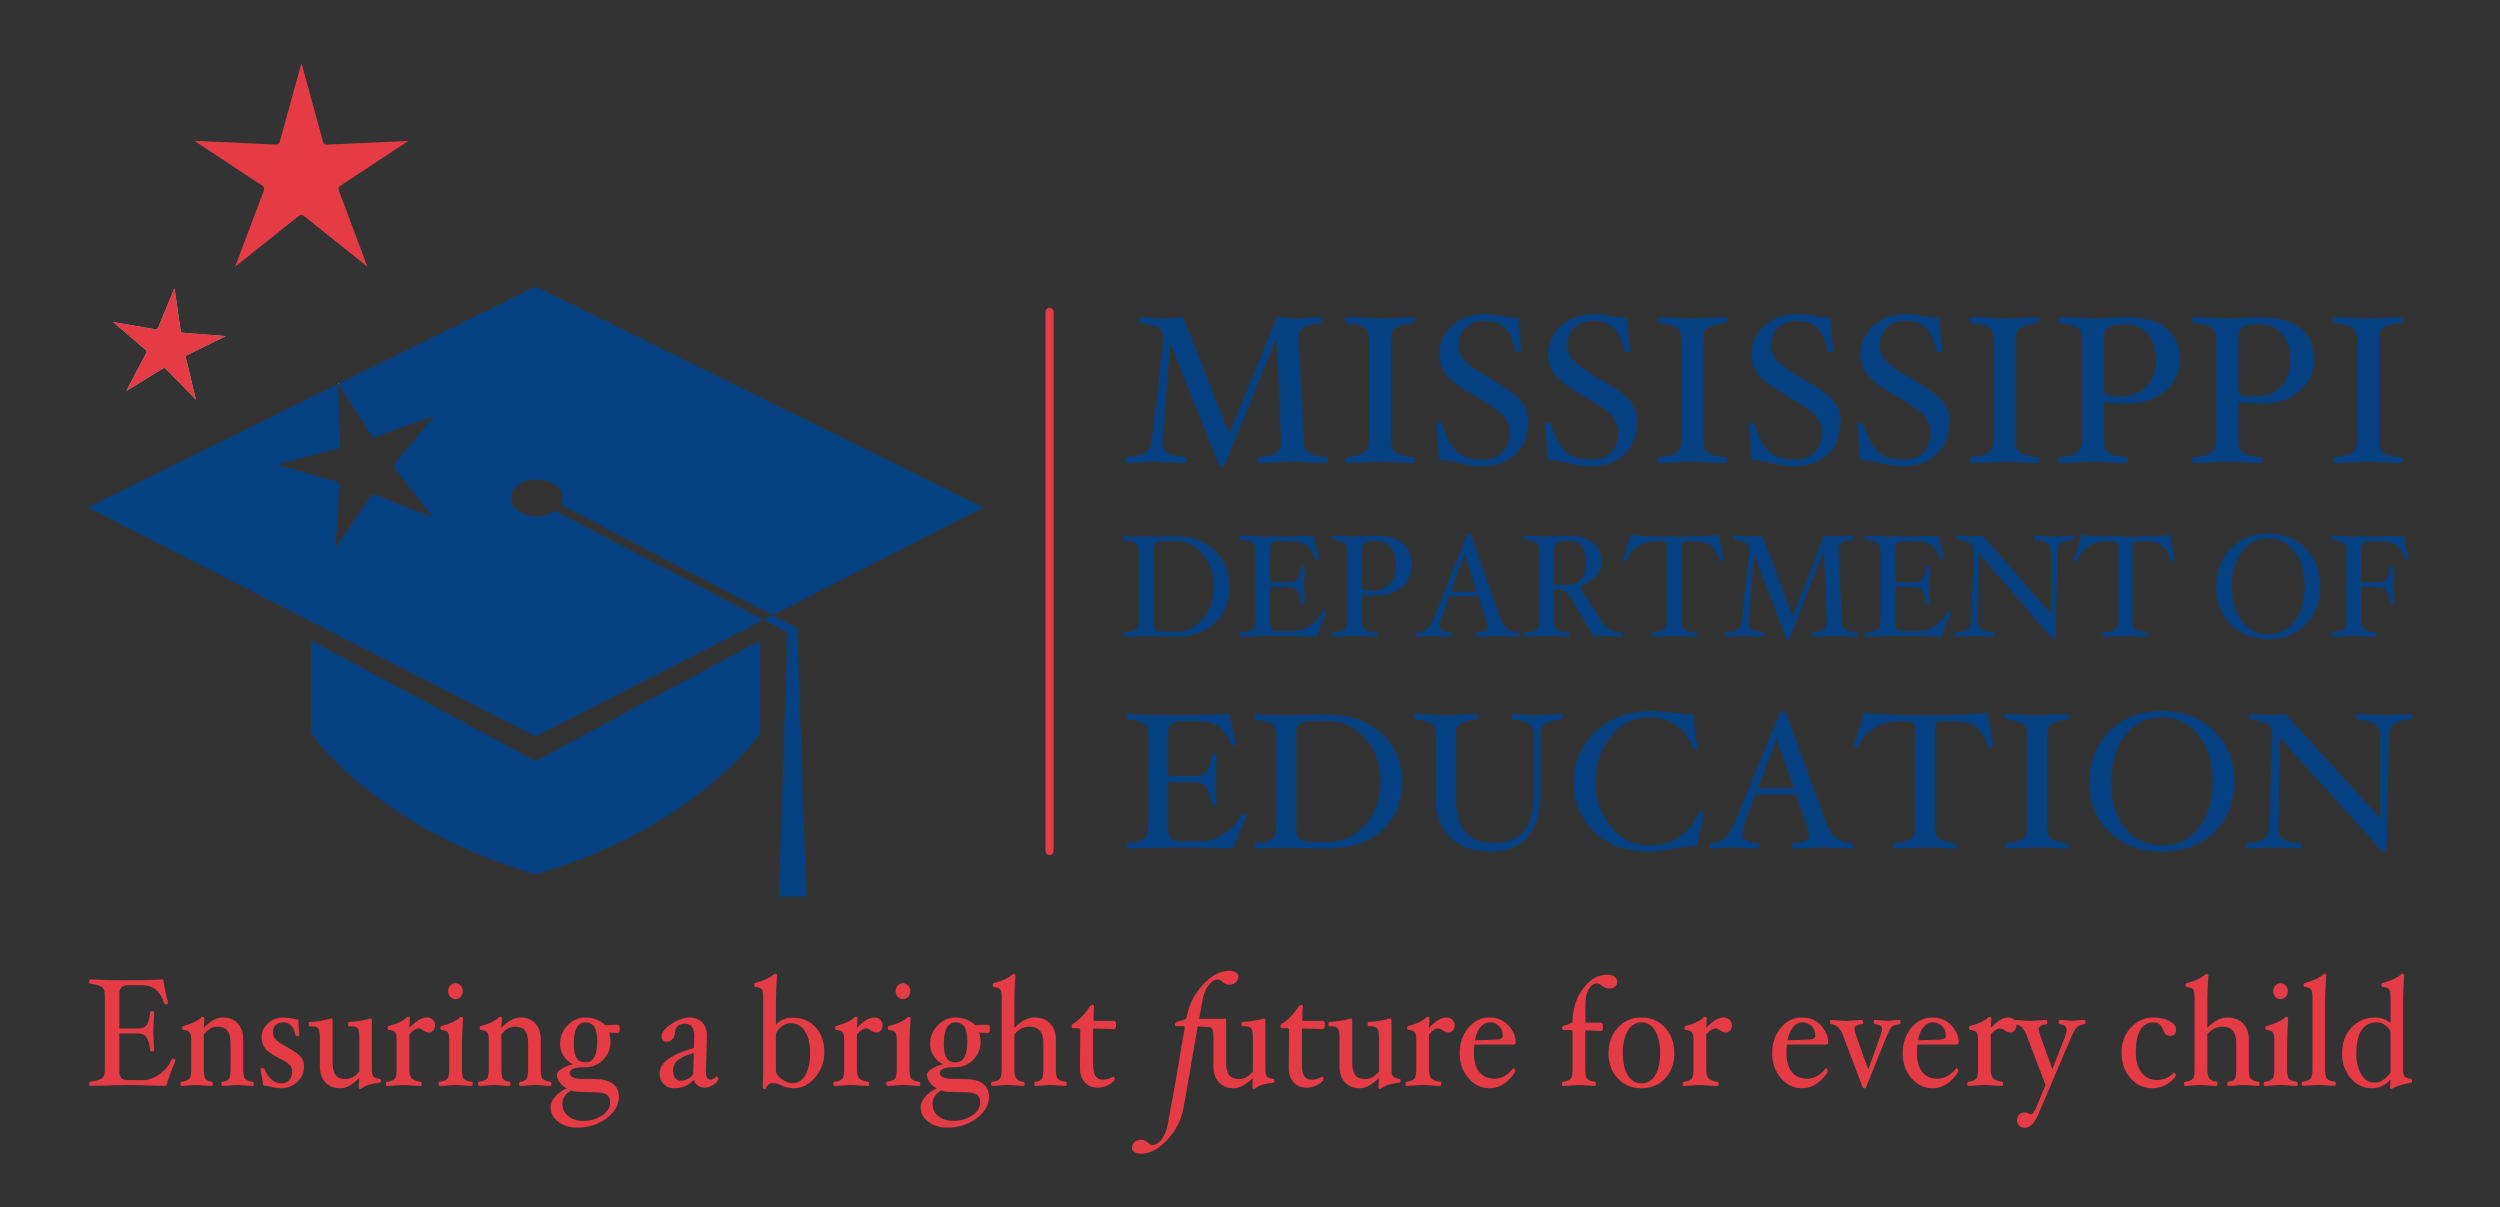 <?xml version="1.0" encoding="UTF-8" standalone="no"?><!DOCTYPE svg PUBLIC "-//W3C//DTD SVG 1.1//EN" "http://www.w3.org/Graphics/SVG/1.1/DTD/svg11.dtd"><svg width="100%" height="100%" viewBox="0 0 1292 624" version="1.1" xmlns="http://www.w3.org/2000/svg" xmlns:xlink="http://www.w3.org/1999/xlink" xml:space="preserve" xmlns:serif="http://www.serif.com/" style="fill-rule:evenodd;clip-rule:evenodd;stroke-linecap:round;stroke-linejoin:round;stroke-miterlimit:1.5;"><rect x="0" y="0" width="1292" height="624" fill="#333333" stroke="none"/><rect id="mde-logo-color" x="0" y="0" width="1292" height="624" style="fill:none;"/><path d="M174.962,198.378l101.91,-50.264l231.404,114.132l-108.995,55.738l-109.397,-57.167c0.588,-1.074 0.911,-2.243 0.911,-3.464c0,-5.264 -5.996,-9.537 -13.381,-9.537c-7.386,0 -13.382,4.273 -13.382,9.537c0,5.263 5.996,9.536 13.382,9.536c3.759,0 7.159,-1.107 9.591,-2.889c23.601,12.51 82.015,42.996 107.641,56.354l-117.774,60.228l-231.403,-118.336l129.227,-63.737l1.035,31.872c0.011,0.336 -0.093,0.667 -0.295,0.937c-0.201,0.269 -0.489,0.463 -0.815,0.548l-31.413,8.195l31.185,9.025c0.324,0.093 0.606,0.294 0.8,0.569c0.194,0.276 0.289,0.609 0.27,0.945l-1.914,32.408l18.22,-26.87c0.189,-0.278 0.467,-0.485 0.789,-0.585c0.322,-0.099 0.668,-0.087 0.982,0.036l30.23,11.834l-19.924,-25.631c-0.207,-0.266 -0.317,-0.594 -0.312,-0.931c0.004,-0.337 0.123,-0.662 0.337,-0.923l20.597,-25.094l-30.534,11.029c-0.317,0.114 -0.663,0.117 -0.982,0.009c-0.319,-0.108 -0.592,-0.322 -0.773,-0.605l-17.217,-26.899Z" style="fill:#054182;"/><path d="M275.905,451.609c-82.034,-24.129 -115.05,-72.545 -115.05,-72.545l0,-48.043l116.017,62.283l116.017,-62.283l0,48.043c0,0 -33.275,48.797 -116.017,72.828l-0.967,-0.283Z" style="fill:#054182;"/><path d="M412.045,324.654l4.625,138.727l-14.127,0l4.474,-136.572l-12.371,-6.455l4.635,-2.37l12.764,6.67Z" style="fill:#054182;"/><path d="M90.176,148.946l3.211,22.135c0.033,0.23 0.144,0.441 0.313,0.6c0.169,0.159 0.388,0.255 0.619,0.273l22.298,1.758l-20.06,9.894c-0.208,0.103 -0.375,0.273 -0.474,0.483c-0.098,0.211 -0.122,0.448 -0.068,0.674l5.218,21.749l-15.608,-16.02c-0.162,-0.166 -0.376,-0.273 -0.606,-0.301c-0.23,-0.029 -0.464,0.021 -0.661,0.142l-19.073,11.685l10.413,-19.796c0.108,-0.205 0.143,-0.441 0.099,-0.669c-0.044,-0.228 -0.164,-0.434 -0.34,-0.585l-17.006,-14.528l22.044,3.786c0.229,0.039 0.464,0 0.667,-0.113c0.204,-0.112 0.363,-0.289 0.451,-0.504l8.563,-20.663Z" style="fill:#fcfcfc;fill-opacity:0.639;"/><path d="M90.176,148.946l3.211,22.135c0.033,0.23 0.144,0.441 0.313,0.6c0.169,0.159 0.388,0.255 0.619,0.273l22.298,1.758l-20.06,9.894c-0.208,0.103 -0.375,0.273 -0.474,0.483c-0.098,0.211 -0.122,0.448 -0.068,0.674l5.218,21.749l-15.608,-16.02c-0.162,-0.166 -0.376,-0.273 -0.606,-0.301c-0.23,-0.029 -0.464,0.021 -0.661,0.142l-19.073,11.685l10.413,-19.796c0.108,-0.205 0.143,-0.441 0.099,-0.669c-0.044,-0.228 -0.164,-0.434 -0.34,-0.585l-17.006,-14.528l22.044,3.786c0.229,0.039 0.464,0 0.667,-0.113c0.204,-0.112 0.363,-0.289 0.451,-0.504l8.563,-20.663Z" style="fill:#e53b45;"/><path d="M174.962,198.378l-0.266,0.131l-0.019,-0.576l0.285,0.445Z" style="fill:#fcfcfc;fill-opacity:0.639;"/><path d="M155.796,32.593l11.17,40.727c0.116,0.422 0.372,0.793 0.727,1.051c0.354,0.258 0.785,0.387 1.223,0.368l42.188,-1.898l-35.281,23.209c-0.366,0.241 -0.64,0.599 -0.775,1.015c-0.136,0.417 -0.126,0.867 0.028,1.277l14.842,39.537l-32.976,-26.382c-0.342,-0.274 -0.767,-0.423 -1.205,-0.424c-0.438,0 -0.863,0.149 -1.206,0.422l-33.015,26.333l14.901,-39.515c0.155,-0.41 0.165,-0.86 0.03,-1.277c-0.135,-0.417 -0.408,-0.775 -0.773,-1.016l-35.247,-23.262l42.185,1.961c0.438,0.02 0.87,-0.109 1.224,-0.366c0.355,-0.257 0.612,-0.627 0.728,-1.05l11.232,-40.71Z" style="fill:#e53b45;"/><g><path d="M635.359,303.329c0,7.7 -2.506,13.912 -7.517,18.637c-5.012,4.725 -11.787,7.088 -20.325,7.088c-1.071,0 -3.236,-0.05 -6.496,-0.15c-3.357,-0.1 -5.595,-0.15 -6.714,-0.15c-4.525,0 -8.928,0.1 -13.209,0.3c-0.389,0 -0.584,-0.35 -0.584,-1.05c0,-0.625 0.195,-0.963 0.584,-1.013c2.019,-0.25 3.564,-0.581 4.634,-0.993c1.07,-0.413 1.818,-0.969 2.244,-1.669c0.426,-0.7 0.639,-1.925 0.639,-3.675l0,-35.138c0,-1.725 -0.201,-2.943 -0.602,-3.656c-0.402,-0.712 -1.138,-1.281 -2.208,-1.706c-1.07,-0.425 -2.639,-0.763 -4.707,-1.013c-0.389,0 -0.584,-0.35 -0.584,-1.05c0,-0.7 0.195,-1.05 0.584,-1.05c2.846,0.2 7.249,0.3 13.209,0.3c1.119,0 3.357,-0.037 6.714,-0.112c3.26,-0.075 5.425,-0.113 6.496,-0.113c8.319,0 15.04,2.444 20.16,7.332c5.121,4.887 7.682,11.181 7.682,18.881Zm-8.028,0c0,-6.8 -1.892,-12.456 -5.674,-16.969c-3.783,-4.512 -8.521,-6.769 -14.213,-6.769l-0.219,0l-6.86,0.15c-2.871,0.1 -4.306,1.55 -4.306,4.35l0,37.988c0,2.85 1.435,4.275 4.306,4.275l6.86,0.225c5.668,0 10.436,-2.219 14.304,-6.656c3.868,-4.438 5.802,-9.969 5.802,-16.594Z" style="fill:#054182;fill-rule:nonzero;"/><path d="M685.35,316.679c-1.97,4.325 -3.576,8.45 -4.817,12.375c-9.171,-0.3 -15.702,-0.45 -19.595,-0.45c-3.843,0 -10.363,0.15 -19.558,0.45c-0.39,0 -0.584,-0.35 -0.584,-1.05c0,-0.625 0.194,-0.963 0.584,-1.013c2.019,-0.25 3.563,-0.581 4.634,-0.993c1.07,-0.413 1.818,-0.969 2.244,-1.669c0.426,-0.7 0.638,-1.925 0.638,-3.675l0,-35.288c0,-1.725 -0.2,-2.943 -0.602,-3.656c-0.401,-0.712 -1.137,-1.281 -2.207,-1.706c-1.071,-0.425 -2.64,-0.763 -4.707,-1.013c-0.39,0 -0.584,-0.35 -0.584,-1.05c0,-0.7 0.194,-1.05 0.584,-1.05c6.13,0.3 12.406,0.45 18.828,0.45c6.471,0 12.76,-0.15 18.866,-0.45c0.559,3.875 1.374,7.7 2.445,11.475c0,0.5 -0.426,0.75 -1.277,0.75c-0.414,0 -0.669,-0.175 -0.767,-0.525c-1.8,-5.9 -5.644,-8.85 -11.531,-8.85l-7.371,0c-2.822,0 -4.233,1.5 -4.233,4.5l0,16.688l9.196,0c2.433,0 4.081,-0.575 4.944,-1.725c0.864,-1.15 1.466,-3.188 1.807,-6.113c0,-0.4 0.34,-0.6 1.021,-0.6c0.682,0 1.022,0.2 1.022,0.6c0,1.25 -0.073,2.825 -0.219,4.725c-0.146,1.825 -0.219,3.313 -0.219,4.463c0,1.175 0.073,2.675 0.219,4.5c0.146,1.95 0.219,3.55 0.219,4.8c0,0.4 -0.34,0.6 -1.022,0.6c-0.681,0 -1.021,-0.2 -1.021,-0.6c-0.365,-3.05 -1.004,-5.188 -1.916,-6.413c-0.912,-1.225 -2.524,-1.837 -4.835,-1.837l-9.196,0l0,18.45c0,2.95 1.411,4.425 4.233,4.425l7.955,0c2.895,0 5.766,-0.969 8.612,-2.906c2.846,-1.938 4.938,-4.357 6.276,-7.257c0.098,-0.225 0.304,-0.337 0.621,-0.337c0.34,0 0.644,0.094 0.912,0.281c0.267,0.188 0.401,0.419 0.401,0.694Z" style="fill:#054182;fill-rule:nonzero;"/><path d="M729.649,292.191c0,4.4 -1.648,8.094 -4.944,11.082c-3.296,2.987 -7.377,4.481 -12.243,4.481c-2.919,0 -5.789,-0.125 -8.611,-0.375l0,13.275c0,1.75 0.213,2.975 0.638,3.675c0.426,0.7 1.168,1.256 2.226,1.669c1.058,0.412 2.609,0.743 4.653,0.993c0.389,0.05 0.584,0.388 0.584,1.013c0,0.7 -0.195,1.05 -0.584,1.05c-1.63,0 -3.564,-0.075 -5.802,-0.225c-2.141,-0.15 -3.953,-0.225 -5.437,-0.225c-1.484,0 -3.309,0.075 -5.474,0.225c-2.262,0.15 -4.208,0.225 -5.838,0.225c-0.389,0 -0.584,-0.35 -0.584,-1.05c0,-0.625 0.195,-0.963 0.584,-1.013c2.943,-0.35 4.944,-0.912 6.002,-1.687c1.059,-0.775 1.588,-2.325 1.588,-4.65l0,-35.288c0,-1.75 -0.213,-2.981 -0.639,-3.693c-0.426,-0.713 -1.174,-1.275 -2.244,-1.688c-1.07,-0.412 -2.639,-0.744 -4.707,-0.994c-0.389,0 -0.584,-0.35 -0.584,-1.05c0,-0.7 0.195,-1.05 0.584,-1.05c1.63,0 3.576,0.075 5.838,0.225c2.165,0.15 3.99,0.225 5.474,0.225c1.484,0 3.296,-0.075 5.437,-0.225c2.238,-0.15 4.172,-0.225 5.802,-0.225c5.984,0 10.527,1.3 13.629,3.9c3.101,2.6 4.652,6.4 4.652,11.4Zm-8.101,0c0,-4 -0.954,-7.125 -2.864,-9.375c-1.91,-2.25 -4.446,-3.375 -7.608,-3.375c-1.898,0 -3.363,0.15 -4.397,0.45c-1.034,0.3 -1.764,0.788 -2.19,1.463c-0.425,0.675 -0.638,2.012 -0.638,4.012l0,17.213c0,1.075 0.328,1.794 0.985,2.156c0.657,0.363 2.08,0.544 4.269,0.544c3.966,0 7.031,-1.163 9.196,-3.488c2.165,-2.325 3.247,-5.525 3.247,-9.6Z" style="fill:#054182;fill-rule:nonzero;"/><path d="M785.333,328.004c0,0.7 -0.194,1.05 -0.584,1.05c-1.678,0 -3.576,-0.075 -5.692,-0.225c-1.825,-0.15 -3.381,-0.225 -4.671,-0.225c-1.484,0 -3.32,0.075 -5.51,0.225c-2.311,0.15 -4.281,0.225 -5.911,0.225c-0.389,0 -0.584,-0.35 -0.584,-1.05c0,-0.7 0.146,-1.05 0.438,-1.05c2.165,-0.1 3.722,-0.394 4.671,-0.881c0.948,-0.488 1.423,-1.244 1.423,-2.269c0,-0.65 -0.244,-1.688 -0.73,-3.113l-4.124,-12.562l-15.033,0l-4.16,11.625c-0.536,1.55 -0.803,2.75 -0.803,3.6c0,2.2 1.97,3.4 5.911,3.6c0.292,0 0.438,0.35 0.438,1.05c0,0.7 -0.194,1.05 -0.584,1.05c-1.459,0 -3.077,-0.075 -4.853,-0.225c-1.678,-0.15 -3.175,-0.225 -4.488,-0.225c-1.046,0 -2.36,0.075 -3.941,0.225c-1.654,0.15 -3.065,0.225 -4.233,0.225c-0.365,0 -0.547,-0.313 -0.547,-0.938c0,-0.7 0.279,-1.075 0.839,-1.125c2.019,-0.2 3.619,-0.775 4.798,-1.725c1.18,-0.95 2.403,-2.887 3.668,-5.812l17.077,-43.088c0.146,-0.4 0.487,-0.6 1.022,-0.6c0.584,0 0.949,0.188 1.095,0.563l15.07,43.125c0.851,2.425 2.001,4.212 3.448,5.362c1.448,1.15 3.388,1.875 5.82,2.175c0.487,0.05 0.73,0.388 0.73,1.013Zm-22.076,-22.275l-6.423,-19.163l-6.933,19.163l13.356,0Z" style="fill:#054182;fill-rule:nonzero;"/><path d="M838.317,328.004c0,0.7 -0.195,1.05 -0.584,1.05c-0.9,0 -2.372,-0.088 -4.415,-0.263c-1.484,-0.125 -2.469,-0.187 -2.956,-0.187c-0.705,0 -1.812,0.075 -3.32,0.225c-1.509,0.15 -2.616,0.225 -3.321,0.225l-11.057,-18.525c-1.557,-2.55 -2.815,-4.188 -3.776,-4.913c-0.961,-0.725 -2.889,-1.087 -5.784,-1.087l0,16.125c0,1.725 0.213,2.944 0.639,3.656c0.425,0.713 1.179,1.275 2.262,1.688c1.082,0.412 2.633,0.743 4.652,0.993c0.414,0.05 0.621,0.388 0.621,1.013c0,0.7 -0.195,1.05 -0.584,1.05c-1.63,0 -3.576,-0.075 -5.838,-0.225c-2.166,-0.15 -3.99,-0.225 -5.474,-0.225c-1.484,0 -3.296,0.075 -5.437,0.225c-2.238,0.15 -4.172,0.225 -5.802,0.225c-0.389,0 -0.584,-0.35 -0.584,-1.05c0,-0.625 0.195,-0.963 0.584,-1.013c2.019,-0.25 3.564,-0.581 4.634,-0.993c1.071,-0.413 1.819,-0.969 2.244,-1.669c0.426,-0.7 0.639,-1.925 0.639,-3.675l0,-35.288c0,-1.725 -0.201,-2.943 -0.602,-3.656c-0.401,-0.712 -1.137,-1.281 -2.208,-1.706c-1.07,-0.425 -2.639,-0.763 -4.707,-1.013c-0.389,0 -0.584,-0.35 -0.584,-1.05c0,-0.7 0.195,-1.05 0.584,-1.05c1.63,0 3.564,0.075 5.802,0.225c2.141,0.15 3.953,0.225 5.437,0.225c1.484,0 3.308,-0.075 5.474,-0.225c2.262,-0.15 4.208,-0.225 5.838,-0.225c5.425,0 9.621,1.182 12.589,3.544c2.968,2.363 4.452,5.681 4.452,9.956c0,2.7 -1.028,5.207 -3.084,7.519c-2.055,2.313 -4.835,4.094 -8.338,5.344l11.787,18.45c0.973,1.65 2.226,2.869 3.758,3.656c1.533,0.788 3.515,1.331 5.948,1.631c0.341,0.05 0.511,0.388 0.511,1.013Zm-18.61,-37.613c0,-7.3 -3.102,-10.95 -9.305,-10.95c-2.043,0 -3.594,0.169 -4.652,0.507c-1.059,0.337 -1.764,0.868 -2.117,1.593c-0.353,0.725 -0.529,2 -0.529,3.825l0,16.688c1.411,0.2 3.187,0.3 5.328,0.3c3.916,0 6.775,-0.95 8.575,-2.85c1.8,-1.9 2.7,-4.938 2.7,-9.113Z" style="fill:#054182;fill-rule:nonzero;"/><path d="M890.717,289.229c0,0.475 -0.438,0.712 -1.314,0.712c-0.389,0 -0.632,-0.175 -0.73,-0.525c-1.046,-3.525 -2.542,-6.018 -4.488,-7.481c-1.946,-1.462 -4.829,-2.194 -8.648,-2.194l-3.43,0c-1.192,0 -2.007,0.2 -2.445,0.6c-0.438,0.4 -0.657,1.15 -0.657,2.25l0,38.063c0,1.725 0.213,2.944 0.639,3.656c0.426,0.713 1.18,1.275 2.262,1.688c1.083,0.412 2.634,0.743 4.653,0.993c0.389,0.05 0.584,0.388 0.584,1.013c0,0.7 -0.195,1.05 -0.584,1.05c-1.63,0 -3.576,-0.075 -5.839,-0.225c-2.14,-0.15 -3.929,-0.225 -5.364,-0.225c-1.484,0 -3.308,0.075 -5.473,0.225c-2.263,0.15 -4.209,0.225 -5.839,0.225c-0.389,0 -0.584,-0.35 -0.584,-1.05c0,-0.625 0.195,-0.963 0.584,-1.013c2.944,-0.35 4.945,-0.912 6.003,-1.687c1.058,-0.775 1.587,-2.325 1.587,-4.65l0,-38.063c0,-1.1 -0.219,-1.85 -0.657,-2.25c-0.437,-0.4 -1.265,-0.6 -2.481,-0.6l-2.846,0c-3.43,0 -6.544,0.894 -9.342,2.682c-2.797,1.787 -4.622,4.106 -5.473,6.956c-0.122,0.375 -0.389,0.562 -0.803,0.562c-0.827,0 -1.241,-0.275 -1.241,-0.825c1.363,-3.775 2.652,-8.05 3.868,-12.825c3.309,0.7 10.874,1.05 22.697,1.05c12.139,0 19.863,-0.35 23.171,-1.05c0.341,3.25 1.071,7.563 2.19,12.938Z" style="fill:#054182;fill-rule:nonzero;"/><path d="M960.194,328.004c0,0.7 -0.194,1.05 -0.584,1.05c-1.63,0 -3.612,-0.075 -5.948,-0.225c-2.238,-0.15 -4.099,-0.225 -5.583,-0.225c-1.483,0 -3.296,0.075 -5.437,0.225c-2.238,0.15 -4.172,0.225 -5.802,0.225c-0.437,0 -0.656,-0.35 -0.656,-1.05c0,-0.625 0.194,-0.963 0.583,-1.013c2.847,-0.35 4.787,-0.887 5.821,-1.612c1.034,-0.725 1.551,-2.1 1.551,-4.125l0,-0.6l-1.533,-36.338l-17.588,45.338c-0.146,0.4 -0.487,0.6 -1.022,0.6c-0.56,0 -0.888,-0.2 -0.985,-0.6l-16.567,-43.538l-2.627,34.538c-0.049,0.425 -0.073,0.8 -0.073,1.125c0,1.675 0.559,2.875 1.678,3.6c1.119,0.725 3.114,1.25 5.985,1.575c0.34,0.05 0.511,0.4 0.511,1.05c0,0.7 -0.219,1.05 -0.657,1.05c-1.265,0 -2.992,-0.075 -5.182,-0.225c-2.043,-0.15 -3.624,-0.225 -4.743,-0.225c-1.217,0 -2.871,0.075 -4.963,0.225c-2.019,0.15 -3.576,0.225 -4.671,0.225c-0.34,0 -0.511,-0.35 -0.511,-1.05c0,-0.625 0.219,-0.963 0.657,-1.013c3.065,-0.375 5.188,-0.962 6.368,-1.762c1.179,-0.8 1.855,-2.325 2.025,-4.575l3.795,-35.288c0.024,-0.45 0.036,-0.85 0.036,-1.2c0,-1.625 -0.559,-2.8 -1.678,-3.525c-1.119,-0.725 -3.151,-1.275 -6.094,-1.65c-0.341,0 -0.511,-0.35 -0.511,-1.05c0,-0.25 0.073,-0.487 0.219,-0.712c0.146,-0.225 0.292,-0.338 0.438,-0.338c0.9,0 2.177,0.075 3.831,0.225c1.411,0.15 2.445,0.225 3.102,0.225c0.851,0 2.068,-0.075 3.649,-0.225c1.63,-0.15 2.895,-0.225 3.795,-0.225l15.654,41.738l16.202,-41.738c0.973,0 2.25,0.075 3.831,0.225c1.436,0.15 2.567,0.225 3.394,0.225c1.022,0 2.25,-0.075 3.685,-0.225c1.484,-0.15 2.762,-0.225 3.832,-0.225c0.438,0 0.657,0.35 0.657,1.05c0,0.7 -0.195,1.05 -0.584,1.05c-2.846,0.35 -4.786,0.888 -5.82,1.613c-1.034,0.725 -1.551,2.1 -1.551,4.125l0,0.637l1.678,35.288c0.073,1.75 0.335,2.975 0.785,3.675c0.45,0.7 1.222,1.256 2.317,1.669c1.095,0.412 2.664,0.743 4.707,0.993c0.39,0.05 0.584,0.388 0.584,1.013Z" style="fill:#054182;fill-rule:nonzero;"/><path d="M1008.36,316.679c-1.97,4.325 -3.576,8.45 -4.816,12.375c-9.172,-0.3 -15.703,-0.45 -19.596,-0.45c-3.843,0 -10.363,0.15 -19.558,0.45c-0.39,0 -0.584,-0.35 -0.584,-1.05c0,-0.625 0.194,-0.963 0.584,-1.013c2.019,-0.25 3.563,-0.581 4.634,-0.993c1.07,-0.413 1.818,-0.969 2.244,-1.669c0.426,-0.7 0.639,-1.925 0.639,-3.675l0,-35.288c0,-1.725 -0.201,-2.943 -0.603,-3.656c-0.401,-0.712 -1.137,-1.281 -2.207,-1.706c-1.071,-0.425 -2.64,-0.763 -4.707,-1.013c-0.39,0 -0.584,-0.35 -0.584,-1.05c0,-0.7 0.194,-1.05 0.584,-1.05c6.13,0.3 12.406,0.45 18.828,0.45c6.471,0 12.76,-0.15 18.866,-0.45c0.559,3.875 1.374,7.7 2.445,11.475c0,0.5 -0.426,0.75 -1.277,0.75c-0.414,0 -0.669,-0.175 -0.767,-0.525c-1.8,-5.9 -5.644,-8.85 -11.531,-8.85l-7.371,0c-2.822,0 -4.232,1.5 -4.232,4.5l0,16.688l9.195,0c2.433,0 4.081,-0.575 4.944,-1.725c0.864,-1.15 1.466,-3.188 1.807,-6.113c0,-0.4 0.34,-0.6 1.021,-0.6c0.682,0 1.022,0.2 1.022,0.6c0,1.25 -0.073,2.825 -0.219,4.725c-0.146,1.825 -0.219,3.313 -0.219,4.463c0,1.175 0.073,2.675 0.219,4.5c0.146,1.95 0.219,3.55 0.219,4.8c0,0.4 -0.34,0.6 -1.022,0.6c-0.681,0 -1.021,-0.2 -1.021,-0.6c-0.365,-3.05 -1.004,-5.188 -1.916,-6.413c-0.912,-1.225 -2.524,-1.837 -4.835,-1.837l-9.195,0l0,18.45c0,2.95 1.41,4.425 4.232,4.425l7.955,0c2.895,0 5.766,-0.969 8.612,-2.906c2.846,-1.938 4.938,-4.357 6.276,-7.257c0.098,-0.225 0.304,-0.337 0.621,-0.337c0.34,0 0.644,0.094 0.912,0.281c0.267,0.188 0.401,0.419 0.401,0.694Z" style="fill:#054182;fill-rule:nonzero;"/><path d="M1071.78,278.016c0,0.625 -0.194,0.963 -0.584,1.013c-3.041,0.35 -5.127,0.925 -6.258,1.725c-1.131,0.8 -1.721,2.337 -1.77,4.612l-0.802,44.138c0,0.5 -0.292,0.75 -0.876,0.75c-0.292,0 -0.681,-0.2 -1.168,-0.6l-37.621,-43.688l-0.511,34.688c-0.024,0.2 -0.036,0.387 -0.036,0.562c0,1.9 0.583,3.244 1.751,4.032c1.168,0.787 3.272,1.368 6.313,1.743c0.389,0.05 0.584,0.388 0.584,1.013c0,0.7 -0.195,1.05 -0.584,1.05c-1.265,0 -3.005,-0.075 -5.218,-0.225c-2.068,-0.15 -3.661,-0.225 -4.78,-0.225c-1.217,0 -2.859,0.075 -4.927,0.225c-1.994,0.15 -3.539,0.225 -4.634,0.225c-0.389,0 -0.584,-0.35 -0.584,-1.05c0,-0.625 0.219,-0.963 0.657,-1.013c3.017,-0.375 5.084,-0.956 6.203,-1.743c1.119,-0.788 1.715,-2.319 1.788,-4.594l1.278,-35.288l0,-0.337c0,-2.025 -0.572,-3.438 -1.715,-4.238c-1.144,-0.8 -3.272,-1.4 -6.386,-1.8c-0.341,0 -0.511,-0.35 -0.511,-1.05c0,-0.7 0.195,-1.05 0.584,-1.05c0.851,0 2.043,0.075 3.576,0.225c1.362,0.15 2.384,0.225 3.065,0.225c0.851,0 1.873,-0.075 3.065,-0.225c1.216,-0.15 2.263,-0.225 3.138,-0.225l35.14,40.388l0,-31.913c0,-2.125 -0.59,-3.618 -1.769,-4.481c-1.18,-0.862 -3.364,-1.481 -6.55,-1.856c-0.39,-0.05 -0.584,-0.388 -0.584,-1.013c0,-0.7 0.194,-1.05 0.584,-1.05c1.313,0 3.065,0.063 5.254,0.188c2.044,0.125 3.625,0.187 4.744,0.187c1.216,0 2.858,-0.062 4.926,-0.187c1.995,-0.125 3.54,-0.188 4.634,-0.188c0.39,0 0.584,0.35 0.584,1.05Z" style="fill:#054182;fill-rule:nonzero;"/><path d="M1123.82,289.229c0,0.475 -0.438,0.712 -1.314,0.712c-0.389,0 -0.632,-0.175 -0.729,-0.525c-1.046,-3.525 -2.542,-6.018 -4.489,-7.481c-1.946,-1.462 -4.828,-2.194 -8.648,-2.194l-3.43,0c-1.192,0 -2.007,0.2 -2.445,0.6c-0.438,0.4 -0.657,1.15 -0.657,2.25l0,38.063c0,1.725 0.213,2.944 0.639,3.656c0.426,0.713 1.18,1.275 2.262,1.688c1.083,0.412 2.634,0.743 4.653,0.993c0.389,0.05 0.584,0.388 0.584,1.013c0,0.7 -0.195,1.05 -0.584,1.05c-1.63,0 -3.576,-0.075 -5.838,-0.225c-2.141,-0.15 -3.929,-0.225 -5.365,-0.225c-1.483,0 -3.308,0.075 -5.473,0.225c-2.262,0.15 -4.209,0.225 -5.838,0.225c-0.39,0 -0.584,-0.35 -0.584,-1.05c0,-0.625 0.194,-0.963 0.584,-1.013c2.943,-0.35 4.944,-0.912 6.002,-1.687c1.058,-0.775 1.587,-2.325 1.587,-4.65l0,-38.063c0,-1.1 -0.218,-1.85 -0.656,-2.25c-0.438,-0.4 -1.265,-0.6 -2.482,-0.6l-2.846,0c-3.43,0 -6.544,0.894 -9.341,2.682c-2.798,1.787 -4.623,4.106 -5.474,6.956c-0.122,0.375 -0.389,0.562 -0.803,0.562c-0.827,0 -1.24,-0.275 -1.24,-0.825c1.362,-3.775 2.651,-8.05 3.868,-12.825c3.308,0.7 10.874,1.05 22.696,1.05c12.14,0 19.863,-0.35 23.172,-1.05c0.34,3.25 1.07,7.563 2.189,12.938Z" style="fill:#054182;fill-rule:nonzero;"/><path d="M1199.13,303.254c0,7.925 -2.481,14.406 -7.444,19.444c-4.963,5.037 -11.446,7.556 -19.449,7.556c-8.004,0 -14.481,-2.519 -19.431,-7.556c-4.951,-5.038 -7.426,-11.519 -7.426,-19.444c0,-7.95 2.493,-14.519 7.48,-19.706c4.987,-5.188 11.446,-7.782 19.377,-7.782c7.954,0 14.425,2.594 19.412,7.782c4.987,5.187 7.481,11.756 7.481,19.706Zm-8.028,0c0,-7.375 -1.733,-13.4 -5.2,-18.075c-3.466,-4.675 -8.022,-7.013 -13.665,-7.013c-5.669,0 -10.224,2.338 -13.666,7.013c-3.442,4.675 -5.163,10.7 -5.163,18.075c0,7.325 1.709,13.256 5.127,17.794c3.417,4.537 7.985,6.806 13.702,6.806c5.692,0 10.259,-2.269 13.702,-6.806c3.442,-4.538 5.163,-10.469 5.163,-17.794Z" style="fill:#054182;fill-rule:nonzero;"/><path d="M1245,288.366c0,0.5 -0.426,0.75 -1.277,0.75c-0.414,0 -0.669,-0.175 -0.766,-0.525c-0.852,-2.9 -2.311,-5.1 -4.379,-6.6c-2.068,-1.5 -4.598,-2.25 -7.59,-2.25l-6.568,0c-2.871,0 -4.306,1.5 -4.306,4.5l0,16.688l8.319,0c2.433,0 4.081,-0.575 4.945,-1.725c0.863,-1.15 1.478,-3.188 1.843,-6.113c0,-0.4 0.328,-0.6 0.985,-0.6c0.681,0 1.022,0.2 1.022,0.6c0,1.25 -0.073,2.825 -0.219,4.725c-0.146,1.825 -0.219,3.313 -0.219,4.463c0,1.175 0.073,2.675 0.219,4.5c0.146,1.95 0.219,3.55 0.219,4.8c0,0.4 -0.341,0.6 -1.022,0.6c-0.657,0 -0.985,-0.2 -0.985,-0.6c-0.39,-3.05 -1.04,-5.188 -1.953,-6.413c-0.912,-1.225 -2.523,-1.837 -4.835,-1.837l-8.319,0l0,17.325c0,1.725 0.213,2.944 0.638,3.656c0.426,0.713 1.18,1.275 2.263,1.688c1.082,0.412 2.633,0.743 4.652,0.993c0.414,0.05 0.62,0.388 0.62,1.013c0,0.7 -0.194,1.05 -0.583,1.05c-1.63,0 -3.576,-0.075 -5.839,-0.225c-2.165,-0.15 -3.989,-0.225 -5.473,-0.225c-1.484,0 -3.297,0.075 -5.437,0.225c-2.238,0.15 -4.172,0.225 -5.802,0.225c-0.389,0 -0.584,-0.35 -0.584,-1.05c0,-0.625 0.195,-0.963 0.584,-1.013c2.019,-0.25 3.564,-0.581 4.634,-0.993c1.07,-0.413 1.818,-0.969 2.244,-1.669c0.426,-0.7 0.639,-1.925 0.639,-3.675l0,-35.288c0,-1.725 -0.201,-2.943 -0.602,-3.656c-0.402,-0.712 -1.138,-1.281 -2.208,-1.706c-1.07,-0.425 -2.639,-0.763 -4.707,-1.013c-0.389,0 -0.584,-0.35 -0.584,-1.05c0,-0.7 0.195,-1.05 0.584,-1.05c6.13,0.3 12.406,0.45 18.829,0.45c6.081,0 12.175,-0.15 18.281,-0.45c0.803,4.325 1.715,8.15 2.737,11.475Z" style="fill:#054182;fill-rule:nonzero;"/></g><g><path d="M644.162,422.048c-2.746,5.767 -4.983,11.267 -6.712,16.5c-12.779,-0.4 -21.88,-0.6 -27.303,-0.6c-5.356,0 -14.44,0.2 -27.253,0.6c-0.542,0 -0.813,-0.466 -0.813,-1.4c0,-0.833 0.271,-1.283 0.813,-1.35c2.814,-0.333 4.966,-0.775 6.458,-1.325c1.491,-0.55 2.533,-1.291 3.126,-2.225c0.594,-0.933 0.89,-2.566 0.89,-4.9l0,-47.05c0,-2.3 -0.279,-3.925 -0.839,-4.875c-0.559,-0.95 -1.584,-1.708 -3.076,-2.275c-1.491,-0.566 -3.678,-1.016 -6.559,-1.35c-0.542,0 -0.813,-0.466 -0.813,-1.4c0,-0.933 0.271,-1.4 0.813,-1.4c8.542,0.4 17.287,0.6 26.236,0.6c9.016,0 17.779,-0.2 26.287,-0.6c0.779,5.167 1.915,10.267 3.406,15.3c0,0.667 -0.593,1 -1.779,1c-0.577,0 -0.933,-0.233 -1.068,-0.7c-2.508,-7.866 -7.864,-11.8 -16.067,-11.8l-10.271,0c-3.932,0 -5.897,2 -5.897,6l0,22.25l12.812,0c3.39,0 5.686,-0.766 6.89,-2.3c1.203,-1.533 2.042,-4.25 2.517,-8.15c0,-0.533 0.474,-0.8 1.423,-0.8c0.949,0 1.424,0.267 1.424,0.8c0,1.667 -0.102,3.767 -0.305,6.3c-0.204,2.434 -0.305,4.417 -0.305,5.95c0,1.567 0.101,3.567 0.305,6c0.203,2.6 0.305,4.734 0.305,6.4c0,0.534 -0.475,0.8 -1.424,0.8c-0.949,0 -1.423,-0.266 -1.423,-0.8c-0.509,-4.066 -1.399,-6.916 -2.67,-8.55c-1.271,-1.633 -3.517,-2.45 -6.737,-2.45l-12.812,0l0,24.6c0,3.934 1.965,5.9 5.897,5.9l11.085,0c4.033,0 8.033,-1.291 11.999,-3.875c3.966,-2.583 6.881,-5.808 8.745,-9.675c0.136,-0.3 0.424,-0.45 0.864,-0.45c0.475,0 0.899,0.125 1.272,0.375c0.372,0.25 0.559,0.559 0.559,0.925Z" style="fill:#054182;fill-rule:nonzero;"/><path d="M724.699,404.248c0,10.267 -3.491,18.55 -10.474,24.85c-6.982,6.3 -16.422,9.45 -28.32,9.45c-1.491,0 -4.508,-0.066 -9.05,-0.2c-4.678,-0.133 -7.796,-0.2 -9.356,-0.2c-6.304,0 -12.44,0.134 -18.405,0.4c-0.543,0 -0.814,-0.466 -0.814,-1.4c0,-0.833 0.271,-1.283 0.814,-1.35c2.813,-0.333 4.966,-0.775 6.457,-1.325c1.491,-0.55 2.534,-1.291 3.127,-2.225c0.593,-0.933 0.89,-2.566 0.89,-4.9l0,-46.85c0,-2.3 -0.28,-3.925 -0.839,-4.875c-0.56,-0.95 -1.585,-1.708 -3.076,-2.275c-1.492,-0.566 -3.678,-1.016 -6.559,-1.35c-0.543,0 -0.814,-0.466 -0.814,-1.4c0,-0.933 0.271,-1.4 0.814,-1.4c3.966,0.267 10.101,0.4 18.405,0.4c1.56,0 4.678,-0.05 9.356,-0.15c4.542,-0.1 7.559,-0.15 9.05,-0.15c11.593,0 20.957,3.259 28.092,9.775c7.135,6.517 10.702,14.909 10.702,25.175Zm-11.185,0c0,-9.066 -2.636,-16.608 -7.907,-22.625c-5.271,-6.016 -11.872,-9.025 -19.804,-9.025l-0.305,0l-9.558,0.2c-4,0.134 -6,2.067 -6,5.8l0,50.65c0,3.8 2,5.7 6,5.7l9.558,0.3c7.898,0 14.542,-2.958 19.931,-8.875c5.39,-5.916 8.085,-13.291 8.085,-22.125Z" style="fill:#054182;fill-rule:nonzero;"/><path d="M807.576,370.398c0,0.934 -0.271,1.4 -0.814,1.4c-4.271,0.534 -7.135,1.309 -8.592,2.325c-1.458,1.017 -2.187,3.075 -2.187,6.175l0,31.35c0,8.9 -2.186,15.875 -6.559,20.925c-4.372,5.05 -10.541,7.575 -18.507,7.575c-9.084,0 -16.168,-2.408 -21.253,-7.225c-5.084,-4.816 -7.627,-11.375 -7.627,-19.675l0,-32.95c0,-2.3 -0.279,-3.925 -0.839,-4.875c-0.559,-0.95 -1.584,-1.708 -3.076,-2.275c-1.491,-0.566 -3.677,-1.016 -6.559,-1.35c-0.542,0 -0.813,-0.466 -0.813,-1.4c0,-0.933 0.271,-1.4 0.813,-1.4c2.271,0 4.966,0.1 8.085,0.3c2.983,0.2 5.508,0.3 7.576,0.3c2.067,0 4.609,-0.1 7.626,-0.3c3.153,-0.2 5.864,-0.3 8.135,-0.3c0.543,0 0.814,0.467 0.814,1.4c0,0.934 -0.271,1.4 -0.814,1.4c-2.881,0.334 -5.067,0.775 -6.559,1.325c-1.491,0.55 -2.533,1.3 -3.127,2.25c-0.593,0.95 -0.889,2.592 -0.889,4.925l0,31.55c0,8.2 1.576,14.217 4.728,18.05c3.153,3.834 8.288,5.75 15.406,5.75c13.389,0 20.084,-8.333 20.084,-25l0,-30.35c0,-3.1 -0.755,-5.175 -2.263,-6.225c-1.508,-1.05 -4.347,-1.808 -8.516,-2.275c-0.543,0 -0.814,-0.466 -0.814,-1.4c0,-0.933 0.271,-1.4 0.814,-1.4c1.559,0 3.61,0.1 6.152,0.3c2.61,0.2 4.728,0.3 6.355,0.3c1.627,0 3.661,-0.1 6.102,-0.3c2.508,-0.2 4.61,-0.3 6.304,-0.3c0.543,0 0.814,0.467 0.814,1.4Z" style="fill:#054182;fill-rule:nonzero;"/><path d="M880.69,420.048c-1.22,5.334 -2.406,11 -3.559,17c-1.932,0 -5.44,0.45 -10.525,1.35c-6.508,1.167 -11.321,1.75 -14.44,1.75c-7.728,0 -14.507,-1.5 -20.337,-4.5c-5.83,-3 -10.373,-7.291 -13.627,-12.875c-3.254,-5.583 -4.881,-11.791 -4.881,-18.625c0,-6.733 1.721,-12.941 5.161,-18.625c3.441,-5.683 8.178,-10.108 14.211,-13.275c6.034,-3.166 12.83,-4.75 20.389,-4.75c3.186,0 7.457,0.334 12.812,1c4.17,0.534 7.203,0.8 9.102,0.8c0.44,4.667 1.22,10.334 2.338,17c0,0.534 -0.542,0.8 -1.627,0.8c-0.677,0 -1.084,-0.266 -1.22,-0.8c-1.22,-4.533 -3.847,-8.266 -7.881,-11.2c-4.033,-2.933 -8.677,-4.4 -13.931,-4.4c-7.966,0 -14.652,3.234 -20.058,9.7c-5.407,6.467 -8.11,14.384 -8.11,23.75c0,9.1 2.678,16.842 8.034,23.225c5.355,6.384 11.897,9.575 19.625,9.575c12.101,0 20.677,-5.633 25.728,-16.9c0.237,-0.533 0.695,-0.8 1.373,-0.8c0.949,0 1.423,0.267 1.423,0.8Z" style="fill:#054182;fill-rule:nonzero;"/><path d="M957.872,437.148c0,0.934 -0.271,1.4 -0.813,1.4c-2.339,0 -4.983,-0.1 -7.932,-0.3c-2.542,-0.2 -4.712,-0.3 -6.508,-0.3c-2.068,0 -4.627,0.1 -7.678,0.3c-3.22,0.2 -5.966,0.3 -8.237,0.3c-0.542,0 -0.813,-0.466 -0.813,-1.4c0,-0.933 0.203,-1.4 0.61,-1.4c3.017,-0.133 5.186,-0.525 6.508,-1.175c1.322,-0.65 1.983,-1.658 1.983,-3.025c0,-0.866 -0.339,-2.25 -1.017,-4.15l-5.745,-16.75l-20.948,0l-5.796,15.5c-0.746,2.067 -1.119,3.667 -1.119,4.8c0,2.934 2.746,4.534 8.237,4.8c0.407,0 0.61,0.467 0.61,1.4c0,0.934 -0.271,1.4 -0.814,1.4c-2.033,0 -4.287,-0.1 -6.762,-0.3c-2.339,-0.2 -4.423,-0.3 -6.254,-0.3c-1.457,0 -3.288,0.1 -5.491,0.3c-2.305,0.2 -4.271,0.3 -5.898,0.3c-0.508,0 -0.763,-0.416 -0.763,-1.25c0,-0.933 0.39,-1.433 1.17,-1.5c2.813,-0.266 5.042,-1.033 6.686,-2.3c1.644,-1.266 3.347,-3.85 5.11,-7.75l23.795,-57.45c0.203,-0.533 0.678,-0.8 1.424,-0.8c0.813,0 1.322,0.25 1.525,0.75l20.999,57.5c1.186,3.234 2.788,5.617 4.805,7.15c2.016,1.534 4.72,2.5 8.109,2.9c0.678,0.067 1.017,0.517 1.017,1.35Zm-30.761,-29.7l-8.948,-25.55l-9.661,25.55l18.609,0Z" style="fill:#054182;fill-rule:nonzero;"/><path d="M1030.28,385.448c0,0.634 -0.611,0.95 -1.831,0.95c-0.542,0 -0.881,-0.233 -1.017,-0.7c-1.457,-4.7 -3.542,-8.025 -6.254,-9.975c-2.711,-1.95 -6.728,-2.925 -12.05,-2.925l-4.779,0c-1.661,0 -2.797,0.267 -3.407,0.8c-0.61,0.534 -0.915,1.534 -0.915,3l0,50.75c0,2.3 0.297,3.925 0.89,4.875c0.593,0.95 1.644,1.7 3.152,2.25c1.509,0.55 3.67,0.992 6.483,1.325c0.542,0.067 0.813,0.517 0.813,1.35c0,0.934 -0.271,1.4 -0.813,1.4c-2.271,0 -4.983,-0.1 -8.135,-0.3c-2.983,-0.2 -5.474,-0.3 -7.474,-0.3c-2.068,0 -4.61,0.1 -7.627,0.3c-3.152,0.2 -5.864,0.3 -8.135,0.3c-0.542,0 -0.814,-0.466 -0.814,-1.4c0,-0.833 0.272,-1.283 0.814,-1.35c4.101,-0.466 6.889,-1.216 8.364,-2.25c1.474,-1.033 2.212,-3.1 2.212,-6.2l0,-50.75c0,-1.466 -0.306,-2.466 -0.916,-3c-0.61,-0.533 -1.762,-0.8 -3.457,-0.8l-3.966,0c-4.779,0 -9.118,1.192 -13.016,3.575c-3.898,2.384 -6.44,5.475 -7.627,9.275c-0.169,0.5 -0.542,0.75 -1.118,0.75c-1.153,0 -1.729,-0.366 -1.729,-1.1c1.898,-5.033 3.695,-10.733 5.389,-17.1c4.61,0.934 15.152,1.4 31.626,1.4c16.914,0 27.676,-0.466 32.286,-1.4c0.474,4.334 1.491,10.084 3.051,17.25Z" style="fill:#054182;fill-rule:nonzero;"/><path d="M1069.27,437.148c0,0.934 -0.271,1.4 -0.813,1.4c-2.271,0 -4.966,-0.1 -8.085,-0.3c-2.982,-0.2 -5.508,-0.3 -7.575,-0.3c-2.068,0 -4.593,0.1 -7.576,0.3c-3.153,0.2 -5.881,0.3 -8.186,0.3c-0.542,0 -0.814,-0.466 -0.814,-1.4c0,-0.833 0.272,-1.283 0.814,-1.35c4.101,-0.466 6.889,-1.216 8.364,-2.25c1.474,-1.033 2.212,-3.1 2.212,-6.2l0,-47.05c0,-2.333 -0.297,-3.975 -0.89,-4.925c-0.593,-0.95 -1.636,-1.7 -3.127,-2.25c-1.492,-0.55 -3.678,-0.991 -6.559,-1.325c-0.542,0 -0.814,-0.466 -0.814,-1.4c0,-0.933 0.272,-1.4 0.814,-1.4c2.305,0 5.033,0.1 8.186,0.3c2.983,0.2 5.508,0.3 7.576,0.3c2.067,0 4.593,-0.1 7.575,-0.3c3.119,-0.2 5.814,-0.3 8.085,-0.3c0.542,0 0.813,0.467 0.813,1.4c0,0.934 -0.271,1.4 -0.813,1.4c-2.848,0.334 -5.017,0.775 -6.508,1.325c-1.492,0.55 -2.526,1.292 -3.102,2.225c-0.576,0.934 -0.864,2.584 -0.864,4.95l0,47.05c0,2.3 0.288,3.925 0.864,4.875c0.576,0.95 1.602,1.7 3.076,2.25c1.475,0.55 3.636,0.992 6.483,1.325c0.576,0.067 0.864,0.517 0.864,1.35Z" style="fill:#054182;fill-rule:nonzero;"/><path d="M1154.74,404.148c0,10.567 -3.458,19.209 -10.372,25.925c-6.915,6.717 -15.949,10.075 -27.101,10.075c-11.151,0 -20.176,-3.358 -27.074,-10.075c-6.898,-6.716 -10.347,-15.358 -10.347,-25.925c0,-10.6 3.474,-19.358 10.423,-26.275c6.949,-6.916 15.948,-10.375 26.998,-10.375c11.085,0 20.101,3.459 27.05,10.375c6.948,6.917 10.423,15.675 10.423,26.275Zm-11.186,0c0,-9.833 -2.415,-17.866 -7.245,-24.1c-4.831,-6.233 -11.178,-9.35 -19.042,-9.35c-7.897,0 -14.244,3.117 -19.041,9.35c-4.796,6.234 -7.194,14.267 -7.194,24.1c0,9.767 2.381,17.675 7.143,23.725c4.763,6.05 11.127,9.075 19.092,9.075c7.932,0 14.296,-3.025 19.093,-9.075c4.796,-6.05 7.194,-13.958 7.194,-23.725Z" style="fill:#054182;fill-rule:nonzero;"/><path d="M1246.57,370.498c0,0.834 -0.271,1.284 -0.814,1.35c-4.237,0.467 -7.143,1.234 -8.719,2.3c-1.577,1.067 -2.399,3.117 -2.466,6.15l-1.119,58.85c0,0.667 -0.407,1 -1.22,1c-0.407,0 -0.949,-0.266 -1.627,-0.8l-52.421,-58.25l-0.712,46.25c-0.034,0.267 -0.051,0.517 -0.051,0.75c0,2.534 0.814,4.325 2.441,5.375c1.627,1.05 4.559,1.825 8.796,2.325c0.542,0.067 0.814,0.517 0.814,1.35c0,0.934 -0.272,1.4 -0.814,1.4c-1.763,0 -4.186,-0.1 -7.271,-0.3c-2.881,-0.2 -5.101,-0.3 -6.66,-0.3c-1.695,0 -3.983,0.1 -6.864,0.3c-2.78,0.2 -4.932,0.3 -6.458,0.3c-0.542,0 -0.813,-0.466 -0.813,-1.4c0,-0.833 0.305,-1.283 0.915,-1.35c4.203,-0.5 7.084,-1.275 8.644,-2.325c1.559,-1.05 2.389,-3.091 2.491,-6.125l1.78,-47.05l0,-0.45c0,-2.7 -0.797,-4.583 -2.39,-5.65c-1.593,-1.066 -4.559,-1.866 -8.898,-2.4c-0.474,0 -0.712,-0.466 -0.712,-1.4c0,-0.933 0.271,-1.4 0.814,-1.4c1.186,0 2.847,0.1 4.983,0.3c1.898,0.2 3.321,0.3 4.27,0.3c1.187,0 2.611,-0.1 4.271,-0.3c1.695,-0.2 3.153,-0.3 4.373,-0.3l48.963,53.85l0,-42.55c0,-2.833 -0.822,-4.825 -2.466,-5.975c-1.644,-1.15 -4.686,-1.975 -9.126,-2.475c-0.543,-0.066 -0.814,-0.516 -0.814,-1.35c0,-0.933 0.271,-1.4 0.814,-1.4c1.83,0 4.271,0.084 7.321,0.25c2.848,0.167 5.051,0.25 6.61,0.25c1.695,0 3.983,-0.083 6.864,-0.25c2.78,-0.166 4.932,-0.25 6.457,-0.25c0.543,0 0.814,0.467 0.814,1.4Z" style="fill:#054182;fill-rule:nonzero;"/></g><path d="M542.416,161.137l0,278.653" style="fill:none;stroke:#e53b45;stroke-width:4.17px;"/><g><path d="M686.473,237.771c0,1.011 -0.295,1.516 -0.886,1.516c-2.476,0 -5.488,-0.108 -9.035,-0.325c-3.399,-0.216 -6.226,-0.325 -8.48,-0.325c-2.254,0 -5.007,0.109 -8.258,0.325c-3.4,0.217 -6.337,0.325 -8.813,0.325c-0.665,0 -0.998,-0.505 -0.998,-1.516c0,-0.903 0.296,-1.391 0.887,-1.463c4.323,-0.505 7.27,-1.282 8.841,-2.329c1.57,-1.047 2.355,-3.033 2.355,-5.958l0,-0.867l-2.328,-52.488l-26.715,65.488c-0.221,0.578 -0.739,0.867 -1.552,0.867c-0.849,0 -1.348,-0.289 -1.496,-0.867l-25.163,-62.888l-3.991,49.888c-0.074,0.614 -0.111,1.155 -0.111,1.625c0,2.419 0.85,4.153 2.55,5.2c1.7,1.047 4.729,1.805 9.09,2.275c0.517,0.072 0.776,0.578 0.776,1.517c0,1.011 -0.333,1.516 -0.998,1.516c-1.922,0 -4.545,-0.108 -7.871,-0.325c-3.103,-0.216 -5.505,-0.325 -7.205,-0.325c-1.847,0 -4.36,0.109 -7.538,0.325c-3.067,0.217 -5.431,0.325 -7.094,0.325c-0.517,0 -0.776,-0.505 -0.776,-1.516c0,-0.903 0.332,-1.391 0.998,-1.463c4.655,-0.542 7.879,-1.39 9.671,-2.546c1.792,-1.155 2.818,-3.358 3.076,-6.608l5.765,-50.971c0.037,-0.65 0.055,-1.228 0.055,-1.733c0,-2.347 -0.85,-4.045 -2.549,-5.092c-1.7,-1.047 -4.786,-1.842 -9.257,-2.383c-0.517,0 -0.775,-0.506 -0.775,-1.517c0,-0.361 0.11,-0.704 0.332,-1.029c0.222,-0.325 0.443,-0.488 0.665,-0.488c1.367,0 3.307,0.109 5.82,0.325c2.143,0.217 3.713,0.325 4.711,0.325c1.293,0 3.141,-0.108 5.543,-0.325c2.475,-0.216 4.397,-0.325 5.764,-0.325l23.777,60.288l24.609,-60.288c1.478,0 3.418,0.109 5.82,0.325c2.18,0.217 3.898,0.325 5.154,0.325c1.552,0 3.418,-0.108 5.598,-0.325c2.254,-0.216 4.194,-0.325 5.82,-0.325c0.665,0 0.998,0.506 0.998,1.517c0,1.011 -0.296,1.517 -0.887,1.517c-4.323,0.505 -7.27,1.282 -8.84,2.329c-1.571,1.047 -2.356,3.033 -2.356,5.958l0,0.921l2.55,50.971c0.11,2.528 0.508,4.297 1.191,5.308c0.684,1.011 1.857,1.815 3.52,2.411c1.662,0.595 4.046,1.074 7.15,1.435c0.591,0.072 0.886,0.56 0.886,1.463Z" style="fill:#054182;fill-rule:nonzero;"/><path d="M731.202,237.771c0,1.011 -0.296,1.516 -0.887,1.516c-2.476,0 -5.413,-0.108 -8.813,-0.325c-3.251,-0.216 -6.004,-0.325 -8.258,-0.325c-2.254,0 -5.007,0.109 -8.259,0.325c-3.436,0.217 -6.41,0.325 -8.923,0.325c-0.591,0 -0.887,-0.505 -0.887,-1.516c0,-0.903 0.296,-1.391 0.887,-1.463c4.471,-0.505 7.51,-1.318 9.117,-2.437c1.608,-1.12 2.411,-3.359 2.411,-6.717l0,-50.971c0,-2.528 -0.323,-4.306 -0.969,-5.335c-0.647,-1.03 -1.783,-1.842 -3.409,-2.438c-1.626,-0.596 -4.009,-1.074 -7.15,-1.435c-0.591,0 -0.887,-0.506 -0.887,-1.517c0,-1.011 0.296,-1.517 0.887,-1.517c2.513,0 5.487,0.109 8.923,0.325c3.252,0.217 6.005,0.325 8.259,0.325c2.254,0 5.007,-0.108 8.258,-0.325c3.4,-0.216 6.337,-0.325 8.813,-0.325c0.591,0 0.887,0.506 0.887,1.517c0,1.011 -0.296,1.517 -0.887,1.517c-3.104,0.361 -5.469,0.839 -7.095,1.435c-1.625,0.596 -2.752,1.399 -3.381,2.411c-0.628,1.011 -0.942,2.798 -0.942,5.362l0,50.971c0,2.492 0.314,4.252 0.942,5.281c0.629,1.029 1.746,1.842 3.354,2.438c1.607,0.595 3.963,1.074 7.066,1.435c0.629,0.072 0.943,0.56 0.943,1.463Z" style="fill:#054182;fill-rule:nonzero;"/><path d="M789.897,217.512c0,7.186 -2.18,12.901 -6.54,17.144c-4.36,4.243 -10.254,6.365 -17.681,6.365c-3.288,0 -7.223,-0.578 -11.805,-1.734c-4.176,-1.083 -7.594,-1.625 -10.254,-1.625c-0.222,-6.139 -0.665,-12.278 -1.33,-18.416c0,-0.578 0.554,-0.867 1.663,-0.867c0.775,0 1.256,0.289 1.441,0.867c1.995,6.716 4.544,11.447 7.648,14.191c3.104,2.745 7.464,4.117 13.081,4.117c4.471,0 7.935,-1.264 10.392,-3.792c2.457,-2.528 3.686,-6.066 3.686,-10.616c0,-2.925 -1.072,-5.643 -3.215,-8.153c-2.143,-2.509 -6.706,-5.75 -13.69,-9.722c-8.018,-4.514 -13.265,-8.342 -15.741,-11.484c-2.475,-3.141 -3.713,-6.626 -3.713,-10.454c0,-5.886 2.226,-10.86 6.678,-14.923c4.453,-4.062 10.097,-6.094 16.933,-6.094c2.586,0 5.561,0.343 8.923,1.03c3.141,0.613 5.857,0.92 8.148,0.92c0.443,6.356 1.035,11.953 1.774,16.792c0,0.578 -0.481,0.867 -1.442,0.867c-1.034,0 -1.607,-0.289 -1.718,-0.867c-1.219,-5.417 -3.067,-9.317 -5.542,-11.7c-2.476,-2.383 -5.894,-3.575 -10.254,-3.575c-4.138,0 -7.427,1.192 -9.866,3.575c-2.438,2.383 -3.658,5.597 -3.658,9.642c0,2.564 1.026,5.01 3.076,7.339c2.051,2.329 6.494,5.444 13.33,9.344c8.092,4.622 13.395,8.486 15.907,11.592c2.513,3.105 3.769,6.518 3.769,10.237Z" style="fill:#054182;fill-rule:nonzero;"/><path d="M846.099,217.512c0,7.186 -2.181,12.901 -6.541,17.144c-4.36,4.243 -10.253,6.365 -17.68,6.365c-3.289,0 -7.224,-0.578 -11.806,-1.734c-4.175,-1.083 -7.593,-1.625 -10.254,-1.625c-0.221,-6.139 -0.665,-12.278 -1.33,-18.416c0,-0.578 0.554,-0.867 1.663,-0.867c0.776,0 1.256,0.289 1.441,0.867c1.995,6.716 4.545,11.447 7.649,14.191c3.103,2.745 7.464,4.117 13.08,4.117c4.471,0 7.935,-1.264 10.392,-3.792c2.458,-2.528 3.686,-6.066 3.686,-10.616c0,-2.925 -1.071,-5.643 -3.215,-8.153c-2.143,-2.509 -6.706,-5.75 -13.69,-9.722c-8.018,-4.514 -13.265,-8.342 -15.74,-11.484c-2.476,-3.141 -3.714,-6.626 -3.714,-10.454c0,-5.886 2.226,-10.86 6.679,-14.923c4.452,-4.062 10.096,-6.094 16.932,-6.094c2.587,0 5.561,0.343 8.924,1.03c3.141,0.613 5.856,0.92 8.147,0.92c0.444,6.356 1.035,11.953 1.774,16.792c0,0.578 -0.48,0.867 -1.441,0.867c-1.035,0 -1.607,-0.289 -1.718,-0.867c-1.22,-5.417 -3.067,-9.317 -5.543,-11.7c-2.476,-2.383 -5.893,-3.575 -10.254,-3.575c-4.138,0 -7.427,1.192 -9.865,3.575c-2.439,2.383 -3.658,5.597 -3.658,9.642c0,2.564 1.025,5.01 3.076,7.339c2.05,2.329 6.494,5.444 13.33,9.344c8.092,4.622 13.394,8.486 15.907,11.592c2.512,3.105 3.769,6.518 3.769,10.237Z" style="fill:#054182;fill-rule:nonzero;"/><path d="M892.6,237.771c0,1.011 -0.295,1.516 -0.886,1.516c-2.476,0 -5.414,-0.108 -8.813,-0.325c-3.252,-0.216 -6.004,-0.325 -8.258,-0.325c-2.254,0 -5.007,0.109 -8.259,0.325c-3.436,0.217 -6.411,0.325 -8.923,0.325c-0.591,0 -0.887,-0.505 -0.887,-1.516c0,-0.903 0.296,-1.391 0.887,-1.463c4.471,-0.505 7.51,-1.318 9.117,-2.437c1.608,-1.12 2.411,-3.359 2.411,-6.717l0,-50.971c0,-2.528 -0.323,-4.306 -0.97,-5.335c-0.646,-1.03 -1.783,-1.842 -3.408,-2.438c-1.626,-0.596 -4.009,-1.074 -7.15,-1.435c-0.591,0 -0.887,-0.506 -0.887,-1.517c0,-1.011 0.296,-1.517 0.887,-1.517c2.512,0 5.487,0.109 8.923,0.325c3.252,0.217 6.005,0.325 8.259,0.325c2.254,0 5.006,-0.108 8.258,-0.325c3.399,-0.216 6.337,-0.325 8.813,-0.325c0.591,0 0.886,0.506 0.886,1.517c0,1.011 -0.295,1.517 -0.886,1.517c-3.104,0.361 -5.469,0.839 -7.095,1.435c-1.626,0.596 -2.753,1.399 -3.381,2.411c-0.628,1.011 -0.942,2.798 -0.942,5.362l0,50.971c0,2.492 0.314,4.252 0.942,5.281c0.628,1.029 1.746,1.842 3.354,2.438c1.607,0.595 3.962,1.074 7.066,1.435c0.628,0.072 0.942,0.56 0.942,1.463Z" style="fill:#054182;fill-rule:nonzero;"/><path d="M951.296,217.512c0,7.186 -2.18,12.901 -6.54,17.144c-4.36,4.243 -10.254,6.365 -17.681,6.365c-3.288,0 -7.224,-0.578 -11.806,-1.734c-4.175,-1.083 -7.593,-1.625 -10.253,-1.625c-0.222,-6.139 -0.665,-12.278 -1.33,-18.416c0,-0.578 0.554,-0.867 1.662,-0.867c0.776,0 1.257,0.289 1.441,0.867c1.996,6.716 4.545,11.447 7.649,14.191c3.104,2.745 7.464,4.117 13.08,4.117c4.471,0 7.936,-1.264 10.393,-3.792c2.457,-2.528 3.686,-6.066 3.686,-10.616c0,-2.925 -1.072,-5.643 -3.215,-8.153c-2.143,-2.509 -6.707,-5.75 -13.69,-9.722c-8.018,-4.514 -13.265,-8.342 -15.741,-11.484c-2.476,-3.141 -3.714,-6.626 -3.714,-10.454c0,-5.886 2.227,-10.86 6.679,-14.923c4.453,-4.062 10.097,-6.094 16.933,-6.094c2.586,0 5.561,0.343 8.923,1.03c3.141,0.613 5.857,0.92 8.148,0.92c0.443,6.356 1.034,11.953 1.773,16.792c0,0.578 -0.48,0.867 -1.441,0.867c-1.034,0 -1.607,-0.289 -1.718,-0.867c-1.219,-5.417 -3.067,-9.317 -5.542,-11.7c-2.476,-2.383 -5.894,-3.575 -10.254,-3.575c-4.139,0 -7.427,1.192 -9.866,3.575c-2.439,2.383 -3.658,5.597 -3.658,9.642c0,2.564 1.025,5.01 3.076,7.339c2.051,2.329 6.494,5.444 13.33,9.344c8.092,4.622 13.394,8.486 15.907,11.592c2.513,3.105 3.769,6.518 3.769,10.237Z" style="fill:#054182;fill-rule:nonzero;"/><path d="M1007.5,217.512c0,7.186 -2.18,12.901 -6.54,17.144c-4.36,4.243 -10.254,6.365 -17.681,6.365c-3.288,0 -7.223,-0.578 -11.805,-1.734c-4.176,-1.083 -7.593,-1.625 -10.254,-1.625c-0.222,-6.139 -0.665,-12.278 -1.33,-18.416c0,-0.578 0.554,-0.867 1.663,-0.867c0.776,0 1.256,0.289 1.441,0.867c1.995,6.716 4.545,11.447 7.648,14.191c3.104,2.745 7.464,4.117 13.081,4.117c4.471,0 7.935,-1.264 10.392,-3.792c2.457,-2.528 3.686,-6.066 3.686,-10.616c0,-2.925 -1.072,-5.643 -3.215,-8.153c-2.143,-2.509 -6.706,-5.75 -13.69,-9.722c-8.018,-4.514 -13.265,-8.342 -15.741,-11.484c-2.475,-3.141 -3.713,-6.626 -3.713,-10.454c0,-5.886 2.226,-10.86 6.679,-14.923c4.452,-4.062 10.096,-6.094 16.932,-6.094c2.587,0 5.561,0.343 8.924,1.03c3.14,0.613 5.856,0.92 8.147,0.92c0.443,6.356 1.035,11.953 1.774,16.792c0,0.578 -0.481,0.867 -1.441,0.867c-1.035,0 -1.608,-0.289 -1.719,-0.867c-1.219,-5.417 -3.066,-9.317 -5.542,-11.7c-2.476,-2.383 -5.894,-3.575 -10.254,-3.575c-4.138,0 -7.427,1.192 -9.866,3.575c-2.438,2.383 -3.658,5.597 -3.658,9.642c0,2.564 1.026,5.01 3.077,7.339c2.05,2.329 6.494,5.444 13.329,9.344c8.092,4.622 13.395,8.486 15.907,11.592c2.513,3.105 3.769,6.518 3.769,10.237Z" style="fill:#054182;fill-rule:nonzero;"/><path d="M1054,237.771c0,1.011 -0.295,1.516 -0.887,1.516c-2.475,0 -5.413,-0.108 -8.812,-0.325c-3.252,-0.216 -6.005,-0.325 -8.259,-0.325c-2.254,0 -5.006,0.109 -8.258,0.325c-3.436,0.217 -6.411,0.325 -8.923,0.325c-0.592,0 -0.887,-0.505 -0.887,-1.516c0,-0.903 0.295,-1.391 0.887,-1.463c4.471,-0.505 7.51,-1.318 9.117,-2.437c1.607,-1.12 2.411,-3.359 2.411,-6.717l0,-50.971c0,-2.528 -0.323,-4.306 -0.97,-5.335c-0.647,-1.03 -1.783,-1.842 -3.409,-2.438c-1.625,-0.596 -4.009,-1.074 -7.149,-1.435c-0.592,0 -0.887,-0.506 -0.887,-1.517c0,-1.011 0.295,-1.517 0.887,-1.517c2.512,0 5.487,0.109 8.923,0.325c3.252,0.217 6.004,0.325 8.258,0.325c2.254,0 5.007,-0.108 8.259,-0.325c3.399,-0.216 6.337,-0.325 8.812,-0.325c0.592,0 0.887,0.506 0.887,1.517c0,1.011 -0.295,1.517 -0.887,1.517c-3.103,0.361 -5.468,0.839 -7.094,1.435c-1.626,0.596 -2.753,1.399 -3.381,2.411c-0.628,1.011 -0.942,2.798 -0.942,5.362l0,50.971c0,2.492 0.314,4.252 0.942,5.281c0.628,1.029 1.746,1.842 3.353,2.438c1.608,0.595 3.963,1.074 7.067,1.435c0.628,0.072 0.942,0.56 0.942,1.463Z" style="fill:#054182;fill-rule:nonzero;"/><path d="M1126.55,186.041c0,6.356 -2.503,11.691 -7.51,16.007c-5.007,4.315 -11.205,6.473 -18.595,6.473c-4.434,0 -8.794,-0.181 -13.081,-0.542l0,19.175c0,2.528 0.324,4.297 0.97,5.308c0.647,1.011 1.774,1.815 3.381,2.411c1.608,0.595 3.963,1.074 7.067,1.435c0.591,0.072 0.887,0.56 0.887,1.463c0,1.011 -0.296,1.516 -0.887,1.516c-2.476,0 -5.413,-0.108 -8.813,-0.325c-3.251,-0.216 -6.004,-0.325 -8.258,-0.325c-2.254,0 -5.025,0.109 -8.314,0.325c-3.436,0.217 -6.392,0.325 -8.868,0.325c-0.591,0 -0.887,-0.505 -0.887,-1.516c0,-0.903 0.296,-1.391 0.887,-1.463c4.471,-0.505 7.51,-1.318 9.118,-2.437c1.607,-1.12 2.411,-3.359 2.411,-6.717l0,-50.971c0,-2.528 -0.324,-4.306 -0.97,-5.335c-0.647,-1.03 -1.783,-1.842 -3.409,-2.438c-1.626,-0.596 -4.009,-1.074 -7.15,-1.435c-0.591,0 -0.887,-0.506 -0.887,-1.517c0,-1.011 0.296,-1.517 0.887,-1.517c2.476,0 5.432,0.109 8.868,0.325c3.289,0.217 6.06,0.325 8.314,0.325c2.254,0 5.007,-0.108 8.258,-0.325c3.4,-0.216 6.337,-0.325 8.813,-0.325c9.09,0 15.99,1.878 20.701,5.634c4.712,3.755 7.067,9.244 7.067,16.466Zm-12.304,0c0,-5.777 -1.451,-10.291 -4.351,-13.541c-2.901,-3.25 -6.753,-4.875 -11.556,-4.875c-2.883,0 -5.109,0.216 -6.679,0.65c-1.571,0.433 -2.679,1.137 -3.326,2.112c-0.646,0.975 -0.97,2.907 -0.97,5.796l0,24.863c0,1.552 0.499,2.591 1.497,3.114c0.998,0.524 3.159,0.786 6.485,0.786c6.023,0 10.678,-1.68 13.967,-5.038c3.288,-3.358 4.933,-7.98 4.933,-13.867Z" style="fill:#054182;fill-rule:nonzero;"/><path d="M1195.94,186.041c0,6.356 -2.504,11.691 -7.51,16.007c-5.007,4.315 -11.206,6.473 -18.596,6.473c-4.434,0 -8.794,-0.181 -13.08,-0.542l0,19.175c0,2.528 0.323,4.297 0.97,5.308c0.647,1.011 1.774,1.815 3.381,2.411c1.607,0.595 3.963,1.074 7.067,1.435c0.591,0.072 0.886,0.56 0.886,1.463c0,1.011 -0.295,1.516 -0.886,1.516c-2.476,0 -5.414,-0.108 -8.813,-0.325c-3.252,-0.216 -6.004,-0.325 -8.258,-0.325c-2.254,0 -5.026,0.109 -8.314,0.325c-3.437,0.217 -6.393,0.325 -8.868,0.325c-0.591,0 -0.887,-0.505 -0.887,-1.516c0,-0.903 0.296,-1.391 0.887,-1.463c4.471,-0.505 7.51,-1.318 9.117,-2.437c1.608,-1.12 2.411,-3.359 2.411,-6.717l0,-50.971c0,-2.528 -0.323,-4.306 -0.97,-5.335c-0.646,-1.03 -1.783,-1.842 -3.408,-2.438c-1.626,-0.596 -4.01,-1.074 -7.15,-1.435c-0.591,0 -0.887,-0.506 -0.887,-1.517c0,-1.011 0.296,-1.517 0.887,-1.517c2.475,0 5.431,0.109 8.868,0.325c3.288,0.217 6.06,0.325 8.314,0.325c2.254,0 5.006,-0.108 8.258,-0.325c3.399,-0.216 6.337,-0.325 8.813,-0.325c9.089,0 15.99,1.878 20.701,5.634c4.711,3.755 7.067,9.244 7.067,16.466Zm-12.305,0c0,-5.777 -1.45,-10.291 -4.351,-13.541c-2.9,-3.25 -6.752,-4.875 -11.556,-4.875c-2.882,0 -5.108,0.216 -6.679,0.65c-1.57,0.433 -2.678,1.137 -3.325,2.112c-0.647,0.975 -0.97,2.907 -0.97,5.796l0,24.863c0,1.552 0.499,2.591 1.496,3.114c0.998,0.524 3.16,0.786 6.485,0.786c6.023,0 10.679,-1.68 13.967,-5.038c3.289,-3.358 4.933,-7.98 4.933,-13.867Z" style="fill:#054182;fill-rule:nonzero;"/><path d="M1241.78,237.771c0,1.011 -0.296,1.516 -0.887,1.516c-2.476,0 -5.413,-0.108 -8.813,-0.325c-3.251,-0.216 -6.004,-0.325 -8.258,-0.325c-2.254,0 -5.007,0.109 -8.259,0.325c-3.436,0.217 -6.411,0.325 -8.923,0.325c-0.591,0 -0.887,-0.505 -0.887,-1.516c0,-0.903 0.296,-1.391 0.887,-1.463c4.471,-0.505 7.51,-1.318 9.117,-2.437c1.608,-1.12 2.411,-3.359 2.411,-6.717l0,-50.971c0,-2.528 -0.323,-4.306 -0.97,-5.335c-0.646,-1.03 -1.782,-1.842 -3.408,-2.438c-1.626,-0.596 -4.009,-1.074 -7.15,-1.435c-0.591,0 -0.887,-0.506 -0.887,-1.517c0,-1.011 0.296,-1.517 0.887,-1.517c2.512,0 5.487,0.109 8.923,0.325c3.252,0.217 6.005,0.325 8.259,0.325c2.254,0 5.007,-0.108 8.258,-0.325c3.4,-0.216 6.337,-0.325 8.813,-0.325c0.591,0 0.887,0.506 0.887,1.517c0,1.011 -0.296,1.517 -0.887,1.517c-3.104,0.361 -5.469,0.839 -7.095,1.435c-1.625,0.596 -2.752,1.399 -3.381,2.411c-0.628,1.011 -0.942,2.798 -0.942,5.362l0,50.971c0,2.492 0.314,4.252 0.942,5.281c0.629,1.029 1.746,1.842 3.354,2.438c1.607,0.595 3.963,1.074 7.066,1.435c0.628,0.072 0.943,0.56 0.943,1.463Z" style="fill:#054182;fill-rule:nonzero;"/></g><g><path d="M90.687,548.156c-1.973,4.565 -3.58,8.919 -4.822,13.062c-9.181,-0.317 -15.719,-0.475 -19.615,-0.475c-3.848,0 -10.374,0.158 -19.579,0.475c-0.39,0 -0.585,-0.369 -0.585,-1.108c0,-0.66 0.195,-1.016 0.585,-1.069c2.021,-0.264 3.567,-0.614 4.639,-1.049c1.071,-0.435 1.82,-1.023 2.246,-1.761c0.427,-0.739 0.64,-2.032 0.64,-3.88l0,-37.248c0,-1.82 -0.201,-3.107 -0.603,-3.859c-0.402,-0.752 -1.139,-1.352 -2.21,-1.801c-1.071,-0.449 -2.642,-0.805 -4.712,-1.069c-0.39,0 -0.585,-0.369 -0.585,-1.108c0,-0.739 0.195,-1.108 0.585,-1.108c6.137,0.316 12.419,0.475 18.848,0.475c6.478,0 12.773,-0.159 18.885,-0.475c0.56,4.09 1.376,8.127 2.447,12.112c0,0.528 -0.426,0.792 -1.278,0.792c-0.414,0 -0.67,-0.185 -0.767,-0.554c-1.802,-6.228 -5.65,-9.342 -11.543,-9.342l-7.379,0c-2.824,0 -4.237,1.583 -4.237,4.75l0,17.615l9.205,0c2.435,0 4.085,-0.607 4.95,-1.821c0.864,-1.214 1.467,-3.365 1.808,-6.452c0,-0.423 0.341,-0.634 1.023,-0.634c0.681,0 1.022,0.211 1.022,0.634c0,1.319 -0.073,2.982 -0.219,4.987c-0.146,1.926 -0.219,3.497 -0.219,4.711c0,1.24 0.073,2.823 0.219,4.75c0.146,2.058 0.219,3.747 0.219,5.066c0,0.422 -0.341,0.634 -1.022,0.634c-0.682,0 -1.023,-0.212 -1.023,-0.634c-0.365,-3.219 -1.005,-5.476 -1.918,-6.769c-0.913,-1.293 -2.526,-1.939 -4.84,-1.939l-9.205,0l0,19.475c0,3.114 1.413,4.671 4.237,4.671l7.963,0c2.898,0 5.772,-1.023 8.621,-3.068c2.849,-2.045 4.943,-4.598 6.283,-7.659c0.097,-0.238 0.304,-0.357 0.621,-0.357c0.341,0 0.645,0.099 0.913,0.297c0.268,0.198 0.402,0.442 0.402,0.733Z" style="fill:#e53b45;fill-rule:nonzero;"/><path d="M131.159,560.11c0,0.739 -0.194,1.108 -0.584,1.108c-0.974,0 -2.167,-0.079 -3.58,-0.237c-1.558,-0.159 -2.934,-0.238 -4.127,-0.238c-1.218,0 -2.618,0.079 -4.201,0.238c-1.437,0.158 -2.642,0.237 -3.616,0.237c-0.39,0 -0.585,-0.369 -0.585,-1.108c0,-0.66 0.195,-1.016 0.585,-1.069c1.68,-0.211 2.782,-0.726 3.305,-1.544c0.524,-0.818 0.786,-2.533 0.786,-5.146l0,-13.22c0,-2.956 -0.536,-5.12 -1.607,-6.492c-1.072,-1.372 -2.728,-2.058 -4.968,-2.058c-1.413,0 -2.661,0.29 -3.744,0.87c-1.084,0.581 -2.247,1.61 -3.489,3.088l0,17.812c0,2.613 0.262,4.328 0.786,5.146c0.523,0.818 1.625,1.333 3.305,1.544c0.39,0.053 0.585,0.409 0.585,1.069c0,0.739 -0.195,1.108 -0.585,1.108c-0.998,0 -2.216,-0.079 -3.652,-0.237c-1.583,-0.159 -2.971,-0.238 -4.165,-0.238c-1.168,0 -2.532,0.079 -4.091,0.238c-1.436,0.158 -2.654,0.237 -3.652,0.237c-0.39,0 -0.585,-0.369 -0.585,-1.108c0,-0.66 0.195,-1.016 0.585,-1.069c2.094,-0.29 3.445,-0.838 4.054,-1.643c0.609,-0.805 0.913,-2.487 0.913,-5.047l0,-14.645c0,-2.112 -0.249,-3.497 -0.748,-4.157c-0.5,-0.659 -1.614,-1.095 -3.343,-1.306c-0.389,0 -0.584,-0.343 -0.584,-1.029c0,-0.633 0.195,-0.95 0.584,-0.95c2.411,-0.66 4.42,-1.405 6.027,-2.237c1.608,-0.831 2.618,-1.51 3.032,-2.038c0.244,-0.317 0.512,-0.475 0.804,-0.475c0.682,0 1.023,0.211 1.023,0.633l-0.293,4.988c3.507,-3.536 6.77,-5.304 9.79,-5.304c3.312,0 5.899,1.029 7.762,3.087c1.863,2.058 2.794,4.829 2.794,8.313l0,15.12c0,2.586 0.298,4.275 0.895,5.067c0.597,0.792 1.93,1.333 4,1.623c0.39,0.053 0.584,0.409 0.584,1.069Z" style="fill:#e53b45;fill-rule:nonzero;"/><path d="M157.13,551.006c0,3.219 -1.168,5.924 -3.506,8.114c-2.338,2.19 -5.163,3.286 -8.475,3.286c-1.168,0 -2.971,-0.278 -5.406,-0.832c-1.826,-0.396 -3.068,-0.593 -3.726,-0.593c-0.194,-1.848 -0.645,-4.658 -1.351,-8.432c0,-0.396 0.353,-0.593 1.059,-0.593c0.585,0 0.938,0.211 1.06,0.633c0.56,1.953 1.668,3.655 3.324,5.106c1.656,1.451 3.36,2.177 5.113,2.177c1.827,0 3.245,-0.541 4.256,-1.623c1.011,-1.082 1.516,-2.599 1.516,-4.552c0,-1.24 -0.42,-2.335 -1.26,-3.285c-0.841,-0.95 -2.661,-2.125 -5.461,-3.523c-3.677,-1.821 -6.106,-3.536 -7.288,-5.146c-1.181,-1.61 -1.771,-3.536 -1.771,-5.779c0,-2.771 1.108,-5.153 3.324,-7.145c2.216,-1.992 4.834,-2.988 7.853,-2.988c1.267,0 3.044,0.237 5.333,0.712c1.267,0.264 2.095,0.396 2.484,0.396c0.073,3.114 0.232,5.766 0.475,7.956c0,0.396 -0.353,0.594 -1.059,0.594c-0.609,0 -0.95,-0.211 -1.023,-0.633c-0.268,-1.927 -0.938,-3.49 -2.009,-4.691c-1.071,-1.201 -2.35,-1.801 -3.835,-1.801c-3.799,0 -5.699,1.794 -5.699,5.383c0,1.214 0.451,2.336 1.352,3.365c0.901,1.029 2.861,2.362 5.881,3.998c3.604,1.952 5.978,3.641 7.123,5.066c1.144,1.425 1.716,3.035 1.716,4.83Z" style="fill:#e53b45;fill-rule:nonzero;"/><path d="M196.836,558.606c0,0.554 -0.195,0.857 -0.584,0.91c-4.432,0.528 -7.464,1.451 -9.096,2.771c-0.341,0.29 -0.682,0.435 -1.023,0.435c-0.487,0 -0.73,-0.211 -0.73,-0.633l0.292,-4.988c-3.604,3.536 -6.867,5.305 -9.789,5.305c-3.337,0 -5.936,-1.023 -7.799,-3.068c-1.863,-2.045 -2.794,-4.823 -2.794,-8.332l0,-14.805c0,-2.348 -0.28,-3.905 -0.84,-4.67c-0.561,-0.766 -1.669,-1.148 -3.325,-1.148c-0.316,0 -0.669,0.013 -1.059,0.039c-0.365,0 -0.548,-0.343 -0.548,-1.029c0,-0.844 0.195,-1.267 0.585,-1.267c2.825,0 6.526,-0.593 11.104,-1.781c0.438,0 0.658,0.33 0.658,0.99l0,21.771c0,2.981 0.523,5.152 1.57,6.511c1.047,1.359 2.691,2.039 4.932,2.039c1.436,0 2.703,-0.291 3.798,-0.871c1.096,-0.581 2.265,-1.61 3.507,-3.088l0,-17.496c0,-2.322 -0.286,-3.872 -0.858,-4.651c-0.573,-0.778 -1.711,-1.167 -3.416,-1.167c-0.292,0 -0.633,0.013 -1.022,0.039c-0.366,0 -0.548,-0.343 -0.548,-1.029c0,-0.844 0.194,-1.267 0.584,-1.267c2.825,0 6.526,-0.593 11.104,-1.781c0.439,0 0.658,0.33 0.658,0.99l0,25.254c0,1.821 0.237,3.041 0.712,3.661c0.475,0.62 1.589,1.062 3.343,1.326c0.389,0 0.584,0.343 0.584,1.03Z" style="fill:#e53b45;fill-rule:nonzero;"/><path d="M224.853,529.789c0,1.055 -0.299,1.953 -0.895,2.692c-0.597,0.738 -1.321,1.108 -2.174,1.108c-1.071,0 -2.13,-0.383 -3.178,-1.148c-0.828,-0.607 -1.546,-0.91 -2.155,-0.91c-1.583,0 -3.214,1.002 -4.894,3.008l0,17.812c0,2.296 0.365,3.899 1.095,4.81c0.731,0.91 2.29,1.537 4.676,1.88c0.39,0.053 0.584,0.409 0.584,1.069c0,0.739 -0.194,1.108 -0.584,1.108c-0.998,0 -2.411,-0.079 -4.237,-0.237c-2.021,-0.159 -3.629,-0.238 -4.822,-0.238c-1.217,0 -2.691,0.079 -4.42,0.238c-1.558,0.158 -2.837,0.237 -3.835,0.237c-0.39,0 -0.585,-0.369 -0.585,-1.108c0,-0.66 0.195,-1.016 0.585,-1.069c2.118,-0.29 3.476,-0.831 4.073,-1.623c0.596,-0.792 0.895,-2.481 0.895,-5.067l0,-14.645c0,-2.112 -0.25,-3.497 -0.749,-4.157c-0.499,-0.659 -1.613,-1.095 -3.342,-1.306c-0.39,0 -0.585,-0.343 -0.585,-1.029c0,-0.633 0.195,-0.95 0.585,-0.95c2.41,-0.66 4.401,-1.392 5.972,-2.197c1.571,-0.805 2.599,-1.498 3.086,-2.078c0.293,-0.317 0.585,-0.475 0.877,-0.475c0.682,0 1.023,0.211 1.023,0.633l-0.292,4.988c1.948,-1.953 3.622,-3.325 5.022,-4.117c1.4,-0.792 2.795,-1.187 4.183,-1.187c1.12,0 2.082,0.395 2.885,1.187c0.804,0.792 1.206,1.715 1.206,2.771Z" style="fill:#e53b45;fill-rule:nonzero;"/><path d="M239.172,512.253c0,1.109 -0.372,2.072 -1.115,2.89c-0.742,0.818 -1.637,1.227 -2.684,1.227c-1.047,0 -1.942,-0.409 -2.685,-1.227c-0.743,-0.818 -1.114,-1.781 -1.114,-2.89c0,-1.161 0.365,-2.137 1.096,-2.929c0.73,-0.791 1.631,-1.187 2.703,-1.187c1.047,0 1.942,0.396 2.684,1.187c0.743,0.792 1.115,1.768 1.115,2.929Zm5.113,47.857c0,0.739 -0.194,1.108 -0.584,1.108c-0.998,0 -2.277,-0.079 -3.835,-0.237c-1.754,-0.159 -3.227,-0.238 -4.42,-0.238c-1.218,0 -2.679,0.079 -4.384,0.238c-1.534,0.158 -2.8,0.237 -3.799,0.237c-0.389,0 -0.584,-0.369 -0.584,-1.108c0,-0.66 0.195,-1.016 0.584,-1.069c2.07,-0.29 3.404,-0.831 4,-1.623c0.597,-0.792 0.895,-2.481 0.895,-5.067l0,-14.645c0,-2.112 -0.249,-3.497 -0.749,-4.157c-0.499,-0.659 -1.589,-1.095 -3.269,-1.306c-0.389,0 -0.584,-0.343 -0.584,-1.029c0,-0.633 0.195,-0.95 0.584,-0.95c2.557,-0.713 4.651,-1.471 6.283,-2.276c1.631,-0.805 2.654,-1.471 3.068,-1.999c0.244,-0.317 0.512,-0.475 0.804,-0.475c0.682,0 1.023,0.211 1.023,0.633c-0.39,5.911 -0.585,10.503 -0.585,13.775l0,12.429c0,2.586 0.298,4.275 0.895,5.067c0.597,0.792 1.954,1.333 4.073,1.623c0.39,0.053 0.584,0.409 0.584,1.069Z" style="fill:#e53b45;fill-rule:nonzero;"/><path d="M284.941,560.11c0,0.739 -0.195,1.108 -0.585,1.108c-0.974,0 -2.167,-0.079 -3.58,-0.237c-1.558,-0.159 -2.934,-0.238 -4.127,-0.238c-1.218,0 -2.618,0.079 -4.201,0.238c-1.437,0.158 -2.642,0.237 -3.616,0.237c-0.39,0 -0.585,-0.369 -0.585,-1.108c0,-0.66 0.195,-1.016 0.585,-1.069c1.68,-0.211 2.782,-0.726 3.306,-1.544c0.523,-0.818 0.785,-2.533 0.785,-5.146l0,-13.22c0,-2.956 -0.536,-5.12 -1.607,-6.492c-1.072,-1.372 -2.728,-2.058 -4.968,-2.058c-1.412,0 -2.66,0.29 -3.744,0.87c-1.084,0.581 -2.246,1.61 -3.488,3.088l0,17.812c0,2.613 0.261,4.328 0.785,5.146c0.523,0.818 1.625,1.333 3.306,1.544c0.389,0.053 0.584,0.409 0.584,1.069c0,0.739 -0.195,1.108 -0.584,1.108c-0.999,0 -2.216,-0.079 -3.653,-0.237c-1.583,-0.159 -2.971,-0.238 -4.164,-0.238c-1.169,0 -2.533,0.079 -4.091,0.238c-1.437,0.158 -2.655,0.237 -3.653,0.237c-0.39,0 -0.585,-0.369 -0.585,-1.108c0,-0.66 0.195,-1.016 0.585,-1.069c2.094,-0.29 3.446,-0.838 4.054,-1.643c0.609,-0.805 0.914,-2.487 0.914,-5.047l0,-14.645c0,-2.112 -0.25,-3.497 -0.749,-4.157c-0.499,-0.659 -1.613,-1.095 -3.342,-1.306c-0.39,0 -0.585,-0.343 -0.585,-1.029c0,-0.633 0.195,-0.95 0.585,-0.95c2.41,-0.66 4.419,-1.405 6.027,-2.237c1.607,-0.831 2.617,-1.51 3.031,-2.038c0.244,-0.317 0.512,-0.475 0.804,-0.475c0.682,0 1.023,0.211 1.023,0.633l-0.292,4.988c3.506,-3.536 6.769,-5.304 9.789,-5.304c3.312,0 5.899,1.029 7.762,3.087c1.863,2.058 2.794,4.829 2.794,8.313l0,15.12c0,2.586 0.299,4.275 0.895,5.067c0.597,0.792 1.93,1.333 4,1.623c0.39,0.053 0.585,0.409 0.585,1.069Z" style="fill:#e53b45;fill-rule:nonzero;"/><path d="M320.299,531.689c0,1.425 -0.316,2.137 -0.949,2.137l-4.639,-0.158c0.535,1.504 0.803,3.035 0.803,4.592c0,3.8 -1.284,6.966 -3.853,9.5c-2.57,2.533 -5.717,3.8 -9.443,3.8l-1.461,0c-1.948,0 -3.494,0.277 -4.639,0.831c-1.144,0.554 -1.717,1.201 -1.717,1.94c0,0.923 0.475,1.682 1.425,2.276c0.95,0.593 2.277,0.903 3.981,0.93l8.475,0.119c3.653,0.079 6.496,0.91 8.529,2.493c2.033,1.584 3.05,3.787 3.05,6.611c0,4.275 -2.143,8.009 -6.429,11.202c-4.286,3.193 -9.363,4.789 -15.232,4.789c-3.847,0 -7.086,-1.016 -9.716,-3.048c-2.63,-2.032 -3.945,-4.499 -3.945,-7.402c0,-1.952 0.834,-3.859 2.502,-5.719c1.668,-1.861 3.634,-3.226 5.899,-4.097c-1.51,-0.739 -2.739,-1.788 -3.689,-3.147c-0.95,-1.359 -1.425,-2.712 -1.425,-4.057c0,-0.95 0.895,-1.966 2.685,-3.048c1.79,-1.082 3.647,-1.808 5.571,-2.177c-2.095,-1.109 -3.726,-2.587 -4.895,-4.434c-1.169,-1.847 -1.753,-3.905 -1.753,-6.175c0,-3.641 1.296,-6.821 3.89,-9.539c2.593,-2.718 5.68,-4.077 9.259,-4.077c1.9,0 3.769,0.356 5.607,1.068c1.839,0.713 3.355,1.676 4.548,2.89l6.612,-0.238c0.633,0 0.949,0.713 0.949,2.138Zm-11.652,6.492c0,-3.378 -0.481,-5.859 -1.443,-7.442c-0.962,-1.583 -2.502,-2.375 -4.621,-2.375c-4.042,0 -6.063,3.694 -6.063,11.083c0,3.352 0.469,5.786 1.406,7.303c0.938,1.518 2.49,2.276 4.657,2.276c4.043,0 6.064,-3.615 6.064,-10.845Zm6.648,31.508c0,-1.821 -0.554,-3.127 -1.662,-3.919c-1.108,-0.792 -2.965,-1.214 -5.57,-1.267l-8.475,-0.197c-1.68,0 -3.166,-0.264 -4.456,-0.792c-2.971,1.768 -4.457,4.09 -4.457,6.967c0,2.612 1.011,4.73 3.032,6.353c2.021,1.623 4.591,2.434 7.708,2.434c3.75,0 7.001,-0.924 9.752,-2.771c2.752,-1.847 4.128,-4.116 4.128,-6.808Z" style="fill:#e53b45;fill-rule:nonzero;"/><path d="M364.169,562.089c-1.364,0 -2.551,-0.363 -3.561,-1.089c-1.011,-0.725 -1.699,-1.708 -2.064,-2.949c-2.606,2.903 -6.015,4.355 -10.228,4.355c-2.192,0 -3.981,-0.733 -5.37,-2.197c-1.388,-1.465 -2.082,-3.292 -2.082,-5.483c0,-5.409 5.918,-9.79 17.753,-13.141l0.219,-6.175l0,-0.198c0,-1.9 -0.432,-3.411 -1.297,-4.533c-0.864,-1.121 -2.015,-1.682 -3.452,-1.682c-1.436,0 -2.654,0.376 -3.652,1.128c-0.999,0.752 -1.51,1.696 -1.535,2.831c-0.024,1.688 -0.432,3.008 -1.223,3.958c-0.792,0.95 -1.845,1.425 -3.16,1.425c-0.779,0 -1.412,-0.251 -1.899,-0.752c-0.487,-0.502 -0.731,-1.175 -0.731,-2.019c0,-2.032 1.705,-4.163 5.114,-6.393c3.409,-2.23 6.575,-3.344 9.497,-3.344c2.63,0 4.761,0.844 6.393,2.533c1.631,1.689 2.447,3.958 2.447,6.808l0,0.475l-0.511,17.892l0,0.277c0,2.771 0.827,4.156 2.483,4.156c0.804,0 1.742,-0.528 2.813,-1.583l0.256,-0.079c0.195,0 0.377,0.138 0.548,0.415c0.17,0.277 0.255,0.574 0.255,0.891c0,0.765 -0.736,1.702 -2.21,2.81c-1.473,1.109 -3.074,1.663 -4.803,1.663Zm-5.625,-17.813c-7.111,1.742 -10.666,4.618 -10.666,8.63c0,3.747 1.339,5.62 4.018,5.62c1.29,0 2.563,-0.349 3.817,-1.049c1.254,-0.699 2.1,-1.563 2.539,-2.592l0.292,-10.609Z" style="fill:#e53b45;fill-rule:nonzero;"/><path d="M426.01,543.96c0,4.855 -1.583,9.143 -4.748,12.864c-3.166,3.721 -6.831,5.582 -10.995,5.582c-2.314,0 -4.554,-0.528 -6.721,-1.584c-1.486,-0.739 -2.801,-1.108 -3.945,-1.108c-1.827,0 -3.032,0.844 -3.616,2.533c-0.122,0.317 -0.427,0.475 -0.914,0.475c-0.633,0 -0.949,-0.211 -0.949,-0.633c0.194,-2.217 0.292,-4.882 0.292,-7.996l0,-38.594c0,-2.137 -0.25,-3.536 -0.749,-4.196c-0.499,-0.659 -1.589,-1.082 -3.269,-1.266c-0.39,0 -0.585,-0.317 -0.585,-0.95c0,-0.739 0.195,-1.109 0.585,-1.109c4.334,-1.213 7.415,-2.612 9.241,-4.195c0.366,-0.317 0.67,-0.475 0.914,-0.475c0.681,0 1.022,0.211 1.022,0.633c-0.389,5.753 -0.584,10.371 -0.584,13.854l0,11.836c2.289,-2.481 5.089,-3.721 8.401,-3.721c4.944,0 8.95,1.623 12.018,4.868c3.068,3.246 4.602,7.64 4.602,13.182Zm-7.342,0.316c0,-4.855 -0.889,-8.655 -2.666,-11.4c-1.778,-2.744 -4.274,-4.116 -7.488,-4.116c-1.729,0 -3.416,0.706 -5.06,2.117c-1.643,1.412 -2.465,2.817 -2.465,4.216l0,18.288c0,1.398 0.98,2.817 2.94,4.255c1.961,1.438 3.781,2.157 5.461,2.157c2.922,0 5.199,-1.412 6.831,-4.235c1.631,-2.824 2.447,-6.584 2.447,-11.282Z" style="fill:#e53b45;fill-rule:nonzero;"/><path d="M456.146,529.789c0,1.055 -0.299,1.953 -0.895,2.692c-0.597,0.738 -1.321,1.108 -2.174,1.108c-1.071,0 -2.131,-0.383 -3.178,-1.148c-0.828,-0.607 -1.546,-0.91 -2.155,-0.91c-1.583,0 -3.214,1.002 -4.894,3.008l0,17.812c0,2.296 0.365,3.899 1.095,4.81c0.731,0.91 2.289,1.537 4.676,1.88c0.39,0.053 0.584,0.409 0.584,1.069c0,0.739 -0.194,1.108 -0.584,1.108c-0.999,0 -2.411,-0.079 -4.237,-0.237c-2.021,-0.159 -3.629,-0.238 -4.822,-0.238c-1.218,0 -2.691,0.079 -4.42,0.238c-1.558,0.158 -2.837,0.237 -3.835,0.237c-0.39,0 -0.585,-0.369 -0.585,-1.108c0,-0.66 0.195,-1.016 0.585,-1.069c2.118,-0.29 3.476,-0.831 4.073,-1.623c0.596,-0.792 0.895,-2.481 0.895,-5.067l0,-14.645c0,-2.112 -0.25,-3.497 -0.749,-4.157c-0.499,-0.659 -1.614,-1.095 -3.343,-1.306c-0.389,0 -0.584,-0.343 -0.584,-1.029c0,-0.633 0.195,-0.95 0.584,-0.95c2.411,-0.66 4.402,-1.392 5.973,-2.197c1.57,-0.805 2.599,-1.498 3.086,-2.078c0.293,-0.317 0.585,-0.475 0.877,-0.475c0.682,0 1.023,0.211 1.023,0.633l-0.292,4.988c1.948,-1.953 3.622,-3.325 5.022,-4.117c1.4,-0.792 2.794,-1.187 4.182,-1.187c1.121,0 2.083,0.395 2.886,1.187c0.804,0.792 1.206,1.715 1.206,2.771Z" style="fill:#e53b45;fill-rule:nonzero;"/><path d="M470.464,512.253c0,1.109 -0.371,2.072 -1.114,2.89c-0.742,0.818 -1.637,1.227 -2.684,1.227c-1.048,0 -1.943,-0.409 -2.685,-1.227c-0.743,-0.818 -1.114,-1.781 -1.114,-2.89c0,-1.161 0.365,-2.137 1.096,-2.929c0.73,-0.791 1.631,-1.187 2.703,-1.187c1.047,0 1.942,0.396 2.684,1.187c0.743,0.792 1.114,1.768 1.114,2.929Zm5.114,47.857c0,0.739 -0.195,1.108 -0.584,1.108c-0.999,0 -2.277,-0.079 -3.836,-0.237c-1.753,-0.159 -3.226,-0.238 -4.419,-0.238c-1.218,0 -2.679,0.079 -4.384,0.238c-1.534,0.158 -2.8,0.237 -3.799,0.237c-0.389,0 -0.584,-0.369 -0.584,-1.108c0,-0.66 0.195,-1.016 0.584,-1.069c2.07,-0.29 3.404,-0.831 4,-1.623c0.597,-0.792 0.895,-2.481 0.895,-5.067l0,-14.645c0,-2.112 -0.249,-3.497 -0.749,-4.157c-0.499,-0.659 -1.589,-1.095 -3.269,-1.306c-0.39,0 -0.584,-0.343 -0.584,-1.029c0,-0.633 0.194,-0.95 0.584,-0.95c2.557,-0.713 4.651,-1.471 6.283,-2.276c1.631,-0.805 2.654,-1.471 3.068,-1.999c0.244,-0.317 0.512,-0.475 0.804,-0.475c0.682,0 1.023,0.211 1.023,0.633c-0.39,5.911 -0.585,10.503 -0.585,13.775l0,12.429c0,2.586 0.298,4.275 0.895,5.067c0.597,0.792 1.954,1.333 4.073,1.623c0.389,0.053 0.584,0.409 0.584,1.069Z" style="fill:#e53b45;fill-rule:nonzero;"/><path d="M511.558,531.689c0,1.425 -0.317,2.137 -0.95,2.137l-4.639,-0.158c0.536,1.504 0.804,3.035 0.804,4.592c0,3.8 -1.285,6.966 -3.854,9.5c-2.569,2.533 -5.716,3.8 -9.442,3.8l-1.461,0c-1.948,0 -3.495,0.277 -4.639,0.831c-1.145,0.554 -1.717,1.201 -1.717,1.94c0,0.923 0.475,1.682 1.424,2.276c0.95,0.593 2.277,0.903 3.982,0.93l8.474,0.119c3.653,0.079 6.496,0.91 8.53,2.493c2.033,1.584 3.05,3.787 3.05,6.611c0,4.275 -2.143,8.009 -6.429,11.202c-4.286,3.193 -9.363,4.789 -15.232,4.789c-3.848,0 -7.087,-1.016 -9.717,-3.048c-2.63,-2.032 -3.945,-4.499 -3.945,-7.402c0,-1.952 0.835,-3.859 2.503,-5.719c1.668,-1.861 3.634,-3.226 5.899,-4.097c-1.51,-0.739 -2.74,-1.788 -3.689,-3.147c-0.95,-1.359 -1.425,-2.712 -1.425,-4.057c0,-0.95 0.895,-1.966 2.685,-3.048c1.79,-1.082 3.646,-1.808 5.57,-2.177c-2.094,-1.109 -3.726,-2.587 -4.895,-4.434c-1.168,-1.847 -1.753,-3.905 -1.753,-6.175c0,-3.641 1.297,-6.821 3.89,-9.539c2.594,-2.718 5.68,-4.077 9.26,-4.077c1.9,0 3.769,0.356 5.607,1.068c1.839,0.713 3.355,1.676 4.548,2.89l6.611,-0.238c0.633,0 0.95,0.713 0.95,2.138Zm-11.652,6.492c0,-3.378 -0.481,-5.859 -1.443,-7.442c-0.962,-1.583 -2.502,-2.375 -4.621,-2.375c-4.042,0 -6.063,3.694 -6.063,11.083c0,3.352 0.468,5.786 1.406,7.303c0.937,1.518 2.49,2.276 4.657,2.276c4.042,0 6.064,-3.615 6.064,-10.845Zm6.648,31.508c0,-1.821 -0.554,-3.127 -1.662,-3.919c-1.108,-0.792 -2.965,-1.214 -5.571,-1.267l-8.474,-0.197c-1.68,0 -3.166,-0.264 -4.457,-0.792c-2.97,1.768 -4.456,4.09 -4.456,6.967c0,2.612 1.011,4.73 3.032,6.353c2.021,1.623 4.59,2.434 7.707,2.434c3.75,0 7.001,-0.924 9.753,-2.771c2.752,-1.847 4.128,-4.116 4.128,-6.808Z" style="fill:#e53b45;fill-rule:nonzero;"/><path d="M551.227,560.11c0,0.739 -0.195,1.108 -0.584,1.108c-0.975,0 -2.18,-0.079 -3.617,-0.237c-1.558,-0.159 -2.922,-0.238 -4.091,-0.238c-1.217,0 -2.618,0.079 -4.2,0.238c-1.437,0.158 -2.643,0.237 -3.617,0.237c-0.389,0 -0.584,-0.369 -0.584,-1.108c0,-0.66 0.195,-1.016 0.584,-1.069c1.681,-0.211 2.783,-0.726 3.306,-1.544c0.524,-0.818 0.785,-2.533 0.785,-5.146l0,-13.22c0,-5.7 -2.386,-8.55 -7.159,-8.55c-3.02,0 -5.625,1.319 -7.817,3.958l0,17.812c0,2.375 0.317,4.025 0.95,4.948c0.633,0.924 1.875,1.504 3.726,1.742c0.389,0.053 0.584,0.409 0.584,1.069c0,0.739 -0.195,1.108 -0.584,1.108c-0.999,0 -2.302,-0.079 -3.909,-0.237c-1.802,-0.159 -3.299,-0.238 -4.493,-0.238c-1.217,0 -2.605,0.079 -4.164,0.238c-1.388,0.158 -2.581,0.237 -3.58,0.237c-0.389,0 -0.584,-0.369 -0.584,-1.108c0,-0.66 0.195,-1.016 0.584,-1.069c2.046,-0.238 3.373,-0.759 3.982,-1.564c0.609,-0.804 0.913,-2.513 0.913,-5.126l0,-36.773c0,-2.137 -0.237,-3.536 -0.712,-4.195c-0.475,-0.66 -1.577,-1.096 -3.306,-1.307c-0.39,-0.052 -0.584,-0.382 -0.584,-0.989c0,-0.686 0.194,-1.029 0.584,-1.029c4.164,-1.056 7.245,-2.455 9.242,-4.196c0.365,-0.317 0.669,-0.475 0.913,-0.475c0.682,0 1.023,0.211 1.023,0.633c-0.39,4.328 -0.585,8.92 -0.585,13.775l0,13.419c3.482,-3.589 6.916,-5.383 10.301,-5.383c3.458,0 6.179,1.029 8.164,3.087c1.984,2.058 2.977,4.829 2.977,8.313l0,15.12c0,2.586 0.31,4.282 0.931,5.087c0.621,0.805 1.967,1.339 4.037,1.603c0.389,0.053 0.584,0.409 0.584,1.069Z" style="fill:#e53b45;fill-rule:nonzero;"/><path d="M576.76,529.71c0,1.425 -0.317,2.137 -0.95,2.137l-10.885,-0.316l0,19c0,4.961 1.631,7.441 4.895,7.441c2.021,0 3.859,-0.514 5.515,-1.544c0.195,0 0.372,0.139 0.53,0.416c0.158,0.277 0.237,0.574 0.237,0.891c0,0.659 -0.907,1.55 -2.721,2.672c-1.814,1.121 -3.854,1.682 -6.118,1.682c-2.776,0 -4.992,-0.917 -6.648,-2.751c-1.656,-1.834 -2.484,-4.255 -2.484,-7.264l0,-0.356l0.146,-19.237c0,-0.739 -0.292,-1.109 -0.877,-1.109l-2.776,0c-0.536,0 -0.804,-0.343 -0.804,-1.029c0,-0.528 0.22,-0.924 0.658,-1.187c3.385,-2.164 6.331,-5.212 8.84,-9.144c0.268,-0.422 0.608,-0.634 1.022,-0.634c0.682,0 1.023,0.212 1.023,0.634l-0.292,7.56l10.739,0c0.633,0 0.95,0.713 0.95,2.138Z" style="fill:#e53b45;fill-rule:nonzero;"/><path d="M611.76,572.033c-1.126,6.386 -3.914,12.013 -8.364,16.882c-4.451,4.869 -9.026,7.303 -13.726,7.303c-1.631,0 -2.858,-0.33 -3.679,-0.99c-0.821,-0.659 -1.129,-1.57 -0.925,-2.731c0.191,-1.082 0.719,-1.933 1.583,-2.553c0.864,-0.62 1.954,-0.93 3.269,-0.93c1.169,0 2.264,0.488 3.285,1.464c0.854,0.818 1.671,1.228 2.45,1.228c1.656,0 3.244,-0.997 4.764,-2.989c1.52,-1.992 2.58,-4.691 3.181,-8.095l1.626,-9.223l0.771,-3.958l1.503,-8.526l2.001,-11.345l0.169,-1.567l1.236,-7.008l3.362,0.183l-3.362,-0.183l1.333,-7.564c0.131,-0.739 -0.096,-1.109 -0.681,-1.109l-3.726,0c-0.487,0 -0.67,-0.343 -0.549,-1.029c0.121,-0.686 0.41,-1.082 0.867,-1.187c3.252,-0.766 4.941,-1.505 5.067,-2.217c1.126,-6.386 3.914,-12.014 8.364,-16.882c4.451,-4.869 9.026,-7.304 13.726,-7.304c1.631,0 2.858,0.33 3.679,0.99c0.821,0.66 1.129,1.57 0.925,2.731c-0.191,1.082 -0.719,1.933 -1.583,2.553c-0.864,0.621 -1.954,0.931 -3.269,0.931c-1.169,0 -2.264,-0.489 -3.285,-1.465c-0.854,-0.818 -1.671,-1.227 -2.45,-1.227c-1.656,0 -3.244,0.996 -4.764,2.988c-1.52,1.993 -2.581,4.691 -3.181,8.095l-1.626,9.223l12.458,0c0.602,0.087 -0.376,1.756 -0.612,3.096c-0.251,1.425 -3.833,1.179 -4.418,1.179l-8.199,-0.316l-1.503,8.525l-2.001,11.345l-0.169,1.567l-1.236,7.009l-1.334,7.564" style="fill:#e53b45;"/><path d="M658.618,558.606c0,0.554 -0.195,0.857 -0.584,0.91c-4.432,0.528 -7.464,1.451 -9.096,2.771c-0.341,0.29 -0.681,0.435 -1.022,0.435c-0.487,0 -0.731,-0.211 -0.731,-0.633l0.292,-4.988c-3.604,3.536 -6.867,5.305 -9.789,5.305c-3.336,0 -5.936,-1.023 -7.799,-3.068c-1.863,-2.045 -2.794,-4.823 -2.794,-8.332l0,-14.805c0,-2.348 -0.28,-3.905 -0.84,-4.67c-0.56,-0.766 -1.668,-1.148 -3.324,-1.148c-0.317,0 -0.67,0.013 -1.06,0.039c-0.365,0 -0.547,-0.343 -0.547,-1.029c0,-0.844 0.194,-1.267 0.584,-1.267c2.825,0 6.526,-0.593 11.104,-1.781c0.439,0 0.658,0.33 0.658,0.99l0,21.771c0,2.981 0.523,5.152 1.571,6.511c1.047,1.359 2.69,2.039 4.931,2.039c1.437,0 2.703,-0.291 3.799,-0.871c1.095,-0.581 2.264,-1.61 3.506,-3.088l0,-17.496c0,-2.322 -0.286,-3.872 -0.858,-4.651c-0.572,-0.778 -1.711,-1.167 -3.415,-1.167c-0.293,0 -0.634,0.013 -1.023,0.039c-0.365,0 -0.548,-0.343 -0.548,-1.029c0,-0.844 0.195,-1.267 0.584,-1.267c2.825,0 6.527,-0.593 11.105,-1.781c0.438,0 0.657,0.33 0.657,0.99l0,25.254c0,1.821 0.238,3.041 0.712,3.661c0.475,0.62 1.589,1.062 3.343,1.326c0.389,0 0.584,0.343 0.584,1.03Z" style="fill:#e53b45;fill-rule:nonzero;"/><path d="M684.662,529.71c0,1.425 -0.316,2.137 -0.949,2.137l-10.886,-0.316l0,19c0,4.961 1.632,7.441 4.895,7.441c2.021,0 3.86,-0.514 5.516,-1.544c0.195,0 0.371,0.139 0.529,0.416c0.159,0.277 0.238,0.574 0.238,0.891c0,0.659 -0.907,1.55 -2.721,2.672c-1.815,1.121 -3.854,1.682 -6.119,1.682c-2.776,0 -4.992,-0.917 -6.648,-2.751c-1.656,-1.834 -2.484,-4.255 -2.484,-7.264l0,-0.356l0.146,-19.237c0,-0.739 -0.292,-1.109 -0.876,-1.109l-2.776,0c-0.536,0 -0.804,-0.343 -0.804,-1.029c0,-0.528 0.219,-0.924 0.658,-1.187c3.384,-2.164 6.331,-5.212 8.839,-9.144c0.268,-0.422 0.609,-0.634 1.023,-0.634c0.682,0 1.023,0.212 1.023,0.634l-0.292,7.56l10.739,0c0.633,0 0.949,0.713 0.949,2.138Z" style="fill:#e53b45;fill-rule:nonzero;"/><path d="M723.783,558.606c0,0.554 -0.194,0.857 -0.584,0.91c-4.432,0.528 -7.464,1.451 -9.095,2.771c-0.341,0.29 -0.682,0.435 -1.023,0.435c-0.487,0 -0.731,-0.211 -0.731,-0.633l0.293,-4.988c-3.604,3.536 -6.868,5.305 -9.79,5.305c-3.336,0 -5.936,-1.023 -7.798,-3.068c-1.863,-2.045 -2.795,-4.823 -2.795,-8.332l0,-14.805c0,-2.348 -0.28,-3.905 -0.84,-4.67c-0.56,-0.766 -1.668,-1.148 -3.324,-1.148c-0.317,0 -0.67,0.013 -1.059,0.039c-0.366,0 -0.548,-0.343 -0.548,-1.029c0,-0.844 0.195,-1.267 0.584,-1.267c2.825,0 6.527,-0.593 11.105,-1.781c0.438,0 0.657,0.33 0.657,0.99l0,21.771c0,2.981 0.524,5.152 1.571,6.511c1.047,1.359 2.691,2.039 4.931,2.039c1.437,0 2.703,-0.291 3.799,-0.871c1.096,-0.581 2.265,-1.61 3.507,-3.088l0,-17.496c0,-2.322 -0.287,-3.872 -0.859,-4.651c-0.572,-0.778 -1.711,-1.167 -3.415,-1.167c-0.292,0 -0.633,0.013 -1.023,0.039c-0.365,0 -0.548,-0.343 -0.548,-1.029c0,-0.844 0.195,-1.267 0.585,-1.267c2.824,0 6.526,-0.593 11.104,-1.781c0.438,0 0.657,0.33 0.657,0.99l0,25.254c0,1.821 0.238,3.041 0.713,3.661c0.475,0.62 1.589,1.062 3.342,1.326c0.39,0 0.584,0.343 0.584,1.03Z" style="fill:#e53b45;fill-rule:nonzero;"/><path d="M751.8,529.789c0,1.055 -0.298,1.953 -0.895,2.692c-0.596,0.738 -1.321,1.108 -2.173,1.108c-1.072,0 -2.131,-0.383 -3.178,-1.148c-0.828,-0.607 -1.546,-0.91 -2.155,-0.91c-1.583,0 -3.215,1.002 -4.895,3.008l0,17.812c0,2.296 0.365,3.899 1.096,4.81c0.731,0.91 2.289,1.537 4.675,1.88c0.39,0.053 0.585,0.409 0.585,1.069c0,0.739 -0.195,1.108 -0.585,1.108c-0.998,0 -2.41,-0.079 -4.237,-0.237c-2.021,-0.159 -3.628,-0.238 -4.821,-0.238c-1.218,0 -2.691,0.079 -4.42,0.238c-1.559,0.158 -2.837,0.237 -3.836,0.237c-0.389,0 -0.584,-0.369 -0.584,-1.108c0,-0.66 0.195,-1.016 0.584,-1.069c2.119,-0.29 3.477,-0.831 4.073,-1.623c0.597,-0.792 0.895,-2.481 0.895,-5.067l0,-14.645c0,-2.112 -0.249,-3.497 -0.749,-4.157c-0.499,-0.659 -1.613,-1.095 -3.342,-1.306c-0.39,0 -0.584,-0.343 -0.584,-1.029c0,-0.633 0.194,-0.95 0.584,-0.95c2.411,-0.66 4.402,-1.392 5.972,-2.197c1.571,-0.805 2.6,-1.498 3.087,-2.078c0.292,-0.317 0.584,-0.475 0.877,-0.475c0.681,0 1.022,0.211 1.022,0.633l-0.292,4.988c1.948,-1.953 3.622,-3.325 5.023,-4.117c1.4,-0.792 2.794,-1.187 4.182,-1.187c1.12,0 2.082,0.395 2.886,1.187c0.803,0.792 1.205,1.715 1.205,2.771Z" style="fill:#e53b45;fill-rule:nonzero;"/><path d="M783.287,538.735c0,0.739 -0.438,1.108 -1.315,1.108l-20.017,0c-0.146,1.425 -0.219,2.903 -0.219,4.433c0,4.249 0.931,7.515 2.794,9.797c1.863,2.283 4.511,3.424 7.945,3.424c1.729,0 3.47,-0.501 5.223,-1.504c1.754,-1.003 3.166,-2.283 4.237,-3.84l0.183,-0.079c0.219,0 0.432,0.145 0.639,0.436c0.207,0.29 0.311,0.633 0.311,1.029c0,0.554 -0.779,1.709 -2.338,3.463c-1.558,1.755 -3.251,3.094 -5.077,4.018c-1.827,0.924 -3.738,1.386 -5.735,1.386c-4.383,0 -8.073,-1.742 -11.068,-5.225c-2.995,-3.484 -4.493,-7.759 -4.493,-12.825c0,-5.173 1.467,-9.553 4.402,-13.142c2.934,-3.589 6.654,-5.383 11.159,-5.383c3.774,0 6.946,1.339 9.515,4.017c2.569,2.679 3.854,5.641 3.854,8.887Zm-6.648,-3.484c0,-1.979 -0.627,-3.622 -1.881,-4.928c-1.254,-1.306 -2.868,-1.959 -4.84,-1.959c-1.875,0 -3.501,0.851 -4.877,2.553c-1.375,1.702 -2.307,3.939 -2.794,6.709l10.155,-0.316c1.534,-0.027 2.624,-0.185 3.269,-0.475c0.645,-0.291 0.968,-0.818 0.968,-1.584Z" style="fill:#e53b45;fill-rule:nonzero;"/><path d="M835.777,507.424c0,1.082 -0.377,1.933 -1.132,2.553c-0.755,0.621 -1.79,0.931 -3.105,0.931c-1.169,0 -2.35,-0.489 -3.543,-1.465c-0.999,-0.818 -1.887,-1.227 -2.667,-1.227c-1.656,0 -3.068,0.996 -4.237,2.988c-1.169,1.993 -1.753,4.691 -1.753,8.095l0,9.223l8.182,0c0.584,0 0.877,0.713 0.877,2.138c0,1.425 -0.293,2.137 -0.877,2.137l-8.255,-0.316l0,19.87c0,2.586 0.292,4.275 0.876,5.067c0.585,0.792 1.924,1.333 4.018,1.623c0.39,0.053 0.585,0.409 0.585,1.069c0,0.739 -0.195,1.108 -0.585,1.108c-0.998,0 -2.264,-0.079 -3.798,-0.237c-1.729,-0.159 -3.191,-0.238 -4.384,-0.238c-1.217,0 -2.678,0.079 -4.383,0.238c-1.534,0.158 -2.801,0.237 -3.799,0.237c-0.39,0 -0.584,-0.369 -0.584,-1.108c0,-0.66 0.194,-1.016 0.584,-1.069c2.07,-0.29 3.403,-0.831 4,-1.623c0.596,-0.792 0.895,-2.481 0.895,-5.067l0,-18.92c0,-0.739 -0.292,-1.109 -0.877,-1.109l-3.726,0c-0.487,0 -0.73,-0.343 -0.73,-1.029c0,-0.686 0.219,-1.082 0.657,-1.187c3.117,-0.766 4.676,-1.505 4.676,-2.217c0,-6.386 1.796,-12.014 5.388,-16.882c3.591,-4.869 7.737,-7.304 12.437,-7.304c1.632,0 2.916,0.33 3.854,0.99c0.937,0.66 1.406,1.57 1.406,2.731Z" style="fill:#e53b45;fill-rule:nonzero;"/><path d="M865.292,544.356c0,5.251 -1.577,9.572 -4.731,12.963c-3.153,3.391 -7.238,5.087 -12.255,5.087c-5.016,0 -9.107,-1.703 -12.273,-5.107c-3.166,-3.404 -4.749,-7.718 -4.749,-12.943c0,-5.305 1.595,-9.718 4.785,-13.241c3.19,-3.523 7.269,-5.284 12.237,-5.284c4.992,0 9.071,1.754 12.237,5.264c3.166,3.51 4.749,7.93 4.749,13.261Zm-7.343,-0.08c0,-4.829 -0.858,-8.688 -2.575,-11.578c-1.717,-2.889 -4.073,-4.334 -7.068,-4.334c-2.971,0 -5.321,1.451 -7.05,4.354c-1.729,2.903 -2.593,6.756 -2.593,11.558c0,4.777 0.852,8.57 2.557,11.381c1.704,2.81 4.067,4.215 7.086,4.215c3.02,0 5.382,-1.392 7.087,-4.176c1.704,-2.784 2.556,-6.59 2.556,-11.42Z" style="fill:#e53b45;fill-rule:nonzero;"/><path d="M895.062,529.789c0,1.055 -0.299,1.953 -0.895,2.692c-0.597,0.738 -1.321,1.108 -2.174,1.108c-1.071,0 -2.131,-0.383 -3.178,-1.148c-0.828,-0.607 -1.546,-0.91 -2.155,-0.91c-1.583,0 -3.214,1.002 -4.895,3.008l0,17.812c0,2.296 0.366,3.899 1.096,4.81c0.731,0.91 2.289,1.537 4.676,1.88c0.389,0.053 0.584,0.409 0.584,1.069c0,0.739 -0.195,1.108 -0.584,1.108c-0.999,0 -2.411,-0.079 -4.237,-0.237c-2.022,-0.159 -3.629,-0.238 -4.822,-0.238c-1.218,0 -2.691,0.079 -4.42,0.238c-1.558,0.158 -2.837,0.237 -3.835,0.237c-0.39,0 -0.585,-0.369 -0.585,-1.108c0,-0.66 0.195,-1.016 0.585,-1.069c2.118,-0.29 3.476,-0.831 4.073,-1.623c0.596,-0.792 0.894,-2.481 0.894,-5.067l0,-14.645c0,-2.112 -0.249,-3.497 -0.748,-4.157c-0.5,-0.659 -1.614,-1.095 -3.343,-1.306c-0.389,0 -0.584,-0.343 -0.584,-1.029c0,-0.633 0.195,-0.95 0.584,-0.95c2.411,-0.66 4.402,-1.392 5.973,-2.197c1.57,-0.805 2.599,-1.498 3.086,-2.078c0.292,-0.317 0.585,-0.475 0.877,-0.475c0.682,0 1.023,0.211 1.023,0.633l-0.293,4.988c1.949,-1.953 3.623,-3.325 5.023,-4.117c1.4,-0.792 2.794,-1.187 4.182,-1.187c1.121,0 2.083,0.395 2.886,1.187c0.804,0.792 1.206,1.715 1.206,2.771Z" style="fill:#e53b45;fill-rule:nonzero;"/><path d="M944.812,538.735c0,0.739 -0.438,1.108 -1.315,1.108l-20.017,0c-0.146,1.425 -0.219,2.903 -0.219,4.433c0,4.249 0.931,7.515 2.794,9.797c1.863,2.283 4.511,3.424 7.945,3.424c1.729,0 3.47,-0.501 5.223,-1.504c1.754,-1.003 3.166,-2.283 4.238,-3.84l0.182,-0.079c0.219,0 0.433,0.145 0.64,0.436c0.206,0.29 0.31,0.633 0.31,1.029c0,0.554 -0.779,1.709 -2.338,3.463c-1.558,1.755 -3.251,3.094 -5.077,4.018c-1.827,0.924 -3.738,1.386 -5.735,1.386c-4.383,0 -8.073,-1.742 -11.068,-5.225c-2.995,-3.484 -4.493,-7.759 -4.493,-12.825c0,-5.173 1.467,-9.553 4.402,-13.142c2.934,-3.589 6.654,-5.383 11.159,-5.383c3.775,0 6.946,1.339 9.515,4.017c2.57,2.679 3.854,5.641 3.854,8.887Zm-6.648,-3.484c0,-1.979 -0.627,-3.622 -1.881,-4.928c-1.254,-1.306 -2.867,-1.959 -4.84,-1.959c-1.875,0 -3.501,0.851 -4.876,2.553c-1.376,1.702 -2.308,3.939 -2.795,6.709l10.155,-0.316c1.534,-0.027 2.624,-0.185 3.269,-0.475c0.645,-0.291 0.968,-0.818 0.968,-1.584Z" style="fill:#e53b45;fill-rule:nonzero;"/><path d="M982.18,528.206c0,0.686 -0.195,1.055 -0.585,1.108c-2.045,0.237 -3.415,0.765 -4.109,1.583c-0.694,0.818 -1.564,2.507 -2.612,5.067l-10.483,25.887c-0.171,0.423 -0.463,0.634 -0.877,0.634c-0.438,0 -0.742,-0.211 -0.913,-0.634l-9.826,-25.887c-0.901,-2.428 -1.814,-4.09 -2.739,-4.988c-0.926,-0.897 -2.18,-1.464 -3.763,-1.702c-0.389,-0.053 -0.584,-0.409 -0.584,-1.068c0,-0.739 0.195,-1.109 0.584,-1.109c0.999,0 2.241,0.079 3.726,0.238c1.607,0.158 2.995,0.237 4.164,0.237c1.193,0 2.642,-0.079 4.347,-0.237c1.51,-0.159 2.764,-0.238 3.762,-0.238c0.39,0 0.585,0.37 0.585,1.109c0,0.659 -0.195,1.015 -0.585,1.068c-1.461,0.211 -2.471,0.495 -3.031,0.851c-0.561,0.357 -0.841,0.878 -0.841,1.564c0,0.818 0.366,2.23 1.096,4.235l5.991,16.823l6.063,-16.783c0.731,-1.979 1.096,-3.404 1.096,-4.275c0,-0.686 -0.274,-1.207 -0.822,-1.564c-0.548,-0.356 -1.516,-0.64 -2.904,-0.851c-0.389,-0.053 -0.584,-0.409 -0.584,-1.068c0,-0.739 0.195,-1.109 0.584,-1.109c1.023,0 2.168,0.079 3.434,0.238c1.193,0.158 2.265,0.237 3.214,0.237c0.487,0 1.279,-0.066 2.375,-0.198c1.51,-0.184 2.727,-0.277 3.652,-0.277c0.39,0 0.585,0.37 0.585,1.109Z" style="fill:#e53b45;fill-rule:nonzero;"/><path d="M1012.24,538.735c0,0.739 -0.438,1.108 -1.315,1.108l-20.017,0c-0.146,1.425 -0.219,2.903 -0.219,4.433c0,4.249 0.931,7.515 2.794,9.797c1.863,2.283 4.511,3.424 7.945,3.424c1.729,0 3.47,-0.501 5.223,-1.504c1.754,-1.003 3.166,-2.283 4.238,-3.84l0.182,-0.079c0.219,0 0.433,0.145 0.639,0.436c0.207,0.29 0.311,0.633 0.311,1.029c0,0.554 -0.779,1.709 -2.338,3.463c-1.558,1.755 -3.251,3.094 -5.077,4.018c-1.827,0.924 -3.738,1.386 -5.735,1.386c-4.383,0 -8.073,-1.742 -11.068,-5.225c-2.995,-3.484 -4.493,-7.759 -4.493,-12.825c0,-5.173 1.467,-9.553 4.402,-13.142c2.934,-3.589 6.654,-5.383 11.159,-5.383c3.775,0 6.946,1.339 9.515,4.017c2.57,2.679 3.854,5.641 3.854,8.887Zm-6.648,-3.484c0,-1.979 -0.627,-3.622 -1.881,-4.928c-1.254,-1.306 -2.867,-1.959 -4.84,-1.959c-1.875,0 -3.501,0.851 -4.876,2.553c-1.376,1.702 -2.308,3.939 -2.795,6.709l10.155,-0.316c1.534,-0.027 2.624,-0.185 3.269,-0.475c0.645,-0.291 0.968,-0.818 0.968,-1.584Z" style="fill:#e53b45;fill-rule:nonzero;"/><path d="M1042.12,529.789c0,1.055 -0.299,1.953 -0.895,2.692c-0.597,0.738 -1.321,1.108 -2.174,1.108c-1.071,0 -2.13,-0.383 -3.177,-1.148c-0.828,-0.607 -1.547,-0.91 -2.156,-0.91c-1.582,0 -3.214,1.002 -4.894,3.008l0,17.812c0,2.296 0.365,3.899 1.096,4.81c0.73,0.91 2.289,1.537 4.675,1.88c0.39,0.053 0.584,0.409 0.584,1.069c0,0.739 -0.194,1.108 -0.584,1.108c-0.998,0 -2.411,-0.079 -4.237,-0.237c-2.021,-0.159 -3.629,-0.238 -4.822,-0.238c-1.217,0 -2.691,0.079 -4.42,0.238c-1.558,0.158 -2.837,0.237 -3.835,0.237c-0.39,0 -0.584,-0.369 -0.584,-1.108c0,-0.66 0.194,-1.016 0.584,-1.069c2.119,-0.29 3.476,-0.831 4.073,-1.623c0.596,-0.792 0.895,-2.481 0.895,-5.067l0,-14.645c0,-2.112 -0.25,-3.497 -0.749,-4.157c-0.499,-0.659 -1.613,-1.095 -3.342,-1.306c-0.39,0 -0.585,-0.343 -0.585,-1.029c0,-0.633 0.195,-0.95 0.585,-0.95c2.41,-0.66 4.401,-1.392 5.972,-2.197c1.571,-0.805 2.599,-1.498 3.086,-2.078c0.293,-0.317 0.585,-0.475 0.877,-0.475c0.682,0 1.023,0.211 1.023,0.633l-0.292,4.988c1.948,-1.953 3.622,-3.325 5.022,-4.117c1.4,-0.792 2.795,-1.187 4.183,-1.187c1.12,0 2.082,0.395 2.885,1.187c0.804,0.792 1.206,1.715 1.206,2.771Z" style="fill:#e53b45;fill-rule:nonzero;"/><path d="M1077.77,528.206c0,0.686 -0.195,1.055 -0.585,1.108c-1.656,0.185 -2.928,0.706 -3.817,1.563c-0.889,0.858 -1.869,2.554 -2.94,5.087l-17.241,40.375c-1.924,4.328 -4.165,6.492 -6.721,6.492c-1.242,0 -2.235,-0.363 -2.977,-1.089c-0.743,-0.726 -1.115,-1.656 -1.115,-2.791c0,-1.187 0.372,-2.157 1.115,-2.909c0.742,-0.752 1.735,-1.128 2.977,-1.128c0.584,0 1.254,0.198 2.009,0.594c0.487,0.237 0.84,0.356 1.059,0.356c0.901,0 1.96,-1.478 3.178,-4.433l4.42,-10.688l-9.425,-24.779c-0.901,-2.402 -1.808,-4.057 -2.721,-4.968c-0.913,-0.91 -2.149,-1.471 -3.707,-1.682c-0.39,-0.053 -0.585,-0.422 -0.585,-1.108c0,-0.739 0.195,-1.109 0.585,-1.109c0.998,0 2.216,0.079 3.652,0.238c1.608,0.158 3.02,0.237 4.238,0.237c1.193,0 2.678,-0.079 4.456,-0.237c1.583,-0.159 2.873,-0.238 3.872,-0.238c0.39,0 0.584,0.37 0.584,1.109c0,0.686 -0.194,1.055 -0.584,1.108c-2.581,0.343 -3.872,1.135 -3.872,2.375c0,0.871 0.353,2.296 1.059,4.275l5.954,16.546l6.502,-16.546c0.585,-1.504 0.877,-2.745 0.877,-3.721c0,-1.662 -1.169,-2.652 -3.507,-2.969c-0.389,-0.053 -0.584,-0.409 -0.584,-1.068c0,-0.739 0.195,-1.109 0.584,-1.109c1.023,0 2.155,0.079 3.397,0.238c1.193,0.158 2.277,0.237 3.251,0.237c0.487,0 1.279,-0.066 2.374,-0.198c1.51,-0.184 2.728,-0.277 3.653,-0.277c0.39,0 0.585,0.37 0.585,1.109Z" style="fill:#e53b45;fill-rule:nonzero;"/><path d="M1124.6,532.085c0,2.164 -0.998,3.246 -2.995,3.246c-0.852,0 -1.553,-0.198 -2.1,-0.594c-0.548,-0.396 -1.102,-1.254 -1.662,-2.573c-0.658,-1.557 -1.358,-2.58 -2.101,-3.068c-0.743,-0.488 -1.711,-0.732 -2.904,-0.732c-2.946,0 -5.193,1.326 -6.739,3.978c-1.546,2.652 -2.32,6.525 -2.32,11.618c0,4.248 0.974,7.672 2.923,10.272c1.948,2.599 4.553,3.899 7.816,3.899c3.702,0 6.636,-1.254 8.804,-3.761l0.182,-0.079c0.219,0 0.433,0.152 0.64,0.455c0.207,0.304 0.31,0.64 0.31,1.01c0,0.527 -0.712,1.438 -2.137,2.731c-1.424,1.293 -2.983,2.269 -4.675,2.929c-1.693,0.66 -3.489,0.99 -5.388,0.99c-4.359,0 -8.091,-1.736 -11.196,-5.206c-3.105,-3.47 -4.657,-7.857 -4.657,-13.161c0,-5.252 1.625,-9.599 4.876,-13.043c3.251,-3.444 7.105,-5.165 11.561,-5.165c3.288,0 6.07,0.613 8.347,1.84c2.277,1.227 3.415,2.698 3.415,4.414Z" style="fill:#e53b45;fill-rule:nonzero;"/><path d="M1167.74,560.11c0,0.739 -0.195,1.108 -0.584,1.108c-0.974,0 -2.18,-0.079 -3.616,-0.237c-1.559,-0.159 -2.923,-0.238 -4.092,-0.238c-1.217,0 -2.617,0.079 -4.2,0.238c-1.437,0.158 -2.642,0.237 -3.616,0.237c-0.39,0 -0.585,-0.369 -0.585,-1.108c0,-0.66 0.195,-1.016 0.585,-1.069c1.68,-0.211 2.782,-0.726 3.305,-1.544c0.524,-0.818 0.786,-2.533 0.786,-5.146l0,-13.22c0,-5.7 -2.387,-8.55 -7.16,-8.55c-3.019,0 -5.625,1.319 -7.817,3.958l0,17.812c0,2.375 0.317,4.025 0.95,4.948c0.633,0.924 1.875,1.504 3.726,1.742c0.389,0.053 0.584,0.409 0.584,1.069c0,0.739 -0.195,1.108 -0.584,1.108c-0.999,0 -2.301,-0.079 -3.909,-0.237c-1.802,-0.159 -3.299,-0.238 -4.492,-0.238c-1.218,0 -2.606,0.079 -4.165,0.238c-1.388,0.158 -2.581,0.237 -3.579,0.237c-0.39,0 -0.585,-0.369 -0.585,-1.108c0,-0.66 0.195,-1.016 0.585,-1.069c2.045,-0.238 3.372,-0.759 3.981,-1.564c0.609,-0.804 0.913,-2.513 0.913,-5.126l0,-36.773c0,-2.137 -0.237,-3.536 -0.712,-4.195c-0.475,-0.66 -1.577,-1.096 -3.306,-1.307c-0.389,-0.052 -0.584,-0.382 -0.584,-0.989c0,-0.686 0.195,-1.029 0.584,-1.029c4.164,-1.056 7.245,-2.455 9.242,-4.196c0.365,-0.317 0.669,-0.475 0.913,-0.475c0.682,0 1.023,0.211 1.023,0.633c-0.39,4.328 -0.585,8.92 -0.585,13.775l0,13.419c3.483,-3.589 6.916,-5.383 10.301,-5.383c3.458,0 6.179,1.029 8.164,3.087c1.985,2.058 2.977,4.829 2.977,8.313l0,15.12c0,2.586 0.311,4.282 0.931,5.087c0.621,0.805 1.967,1.339 4.037,1.603c0.389,0.053 0.584,0.409 0.584,1.069Z" style="fill:#e53b45;fill-rule:nonzero;"/><path d="M1182.39,512.253c0,1.109 -0.372,2.072 -1.114,2.89c-0.743,0.818 -1.638,1.227 -2.685,1.227c-1.047,0 -1.942,-0.409 -2.685,-1.227c-0.743,-0.818 -1.114,-1.781 -1.114,-2.89c0,-1.161 0.365,-2.137 1.096,-2.929c0.73,-0.791 1.631,-1.187 2.703,-1.187c1.047,0 1.942,0.396 2.685,1.187c0.742,0.792 1.114,1.768 1.114,2.929Zm5.114,47.857c0,0.739 -0.195,1.108 -0.585,1.108c-0.998,0 -2.277,-0.079 -3.835,-0.237c-1.753,-0.159 -3.227,-0.238 -4.42,-0.238c-1.218,0 -2.679,0.079 -4.383,0.238c-1.534,0.158 -2.801,0.237 -3.799,0.237c-0.39,0 -0.585,-0.369 -0.585,-1.108c0,-0.66 0.195,-1.016 0.585,-1.069c2.07,-0.29 3.403,-0.831 4,-1.623c0.596,-0.792 0.895,-2.481 0.895,-5.067l0,-14.645c0,-2.112 -0.25,-3.497 -0.749,-4.157c-0.5,-0.659 -1.589,-1.095 -3.27,-1.306c-0.389,0 -0.584,-0.343 -0.584,-1.029c0,-0.633 0.195,-0.95 0.584,-0.95c2.557,-0.713 4.652,-1.471 6.283,-2.276c1.632,-0.805 2.655,-1.471 3.069,-1.999c0.243,-0.317 0.511,-0.475 0.803,-0.475c0.682,0 1.023,0.211 1.023,0.633c-0.39,5.911 -0.585,10.503 -0.585,13.775l0,12.429c0,2.586 0.299,4.275 0.895,5.067c0.597,0.792 1.955,1.333 4.073,1.623c0.39,0.053 0.585,0.409 0.585,1.069Z" style="fill:#e53b45;fill-rule:nonzero;"/><path d="M1207.15,560.031c0,0.738 -0.195,1.108 -0.585,1.108c-0.998,0 -2.277,-0.066 -3.835,-0.198c-1.754,-0.132 -3.227,-0.198 -4.42,-0.198c-1.169,0 -2.618,0.066 -4.347,0.198c-1.558,0.132 -2.837,0.198 -3.835,0.198c-0.39,0 -0.585,-0.37 -0.585,-1.108c0,-0.66 0.195,-1.016 0.585,-1.069c2.07,-0.264 3.415,-0.798 4.036,-1.603c0.621,-0.805 0.931,-2.501 0.931,-5.087l0,-36.773c0,-2.137 -0.243,-3.536 -0.73,-4.196c-0.487,-0.659 -1.607,-1.095 -3.361,-1.306c-0.389,-0.053 -0.584,-0.382 -0.584,-0.989c0,-0.634 0.195,-0.95 0.584,-0.95c2.557,-0.713 4.652,-1.472 6.283,-2.276c1.632,-0.805 2.654,-1.485 3.068,-2.039c0.244,-0.29 0.512,-0.435 0.804,-0.435c0.682,0 1.023,0.211 1.023,0.633c-0.39,5.911 -0.585,10.503 -0.585,13.775l0,34.556c0,2.586 0.305,4.282 0.914,5.087c0.608,0.805 1.96,1.339 4.054,1.603c0.39,0.053 0.585,0.409 0.585,1.069Z" style="fill:#e53b45;fill-rule:nonzero;"/><path d="M1246.57,558.606c0,0.554 -0.195,0.857 -0.585,0.91c-1.388,0.185 -2.995,0.554 -4.821,1.108c-1.827,0.554 -3.251,1.109 -4.274,1.663c-0.536,0.29 -0.925,0.435 -1.169,0.435c-0.389,0 -0.584,-0.211 -0.584,-0.633l0.292,-4.275c-2.581,3.061 -5.869,4.592 -9.863,4.592c-4.212,0 -7.798,-1.755 -10.757,-5.265c-2.959,-3.51 -4.438,-7.719 -4.438,-12.627c0,-5.568 1.638,-10.074 4.913,-13.518c3.275,-3.444 7.385,-5.165 12.328,-5.165c2.825,0 5.43,0.95 7.817,2.85l0,-13.182c0,-2.137 -0.244,-3.536 -0.731,-4.196c-0.487,-0.659 -1.607,-1.095 -3.36,-1.306c-0.39,-0.053 -0.585,-0.382 -0.585,-0.989c0,-0.687 0.195,-1.03 0.585,-1.03c2.289,-0.58 4.274,-1.279 5.954,-2.097c1.68,-0.819 2.812,-1.544 3.397,-2.178c0.243,-0.263 0.499,-0.395 0.767,-0.395c0.682,0 1.023,0.211 1.023,0.633c-0.39,5.753 -0.585,10.344 -0.585,13.775l0,34.873c0,1.821 0.244,3.041 0.731,3.661c0.487,0.62 1.607,1.062 3.36,1.326c0.39,0 0.585,0.343 0.585,1.03Zm-11.141,-4.275l0,-20.267c0,-1.372 -0.737,-2.665 -2.21,-3.879c-1.473,-1.214 -3.074,-1.821 -4.803,-1.821c-7.111,0 -10.666,5.41 -10.666,16.229c0,4.275 0.852,7.824 2.556,10.648c1.705,2.824 3.945,4.235 6.722,4.235c1.582,0 3.019,-0.389 4.31,-1.167c1.29,-0.779 2.654,-2.105 4.091,-3.978Z" style="fill:#e53b45;fill-rule:nonzero;"/></g></svg>